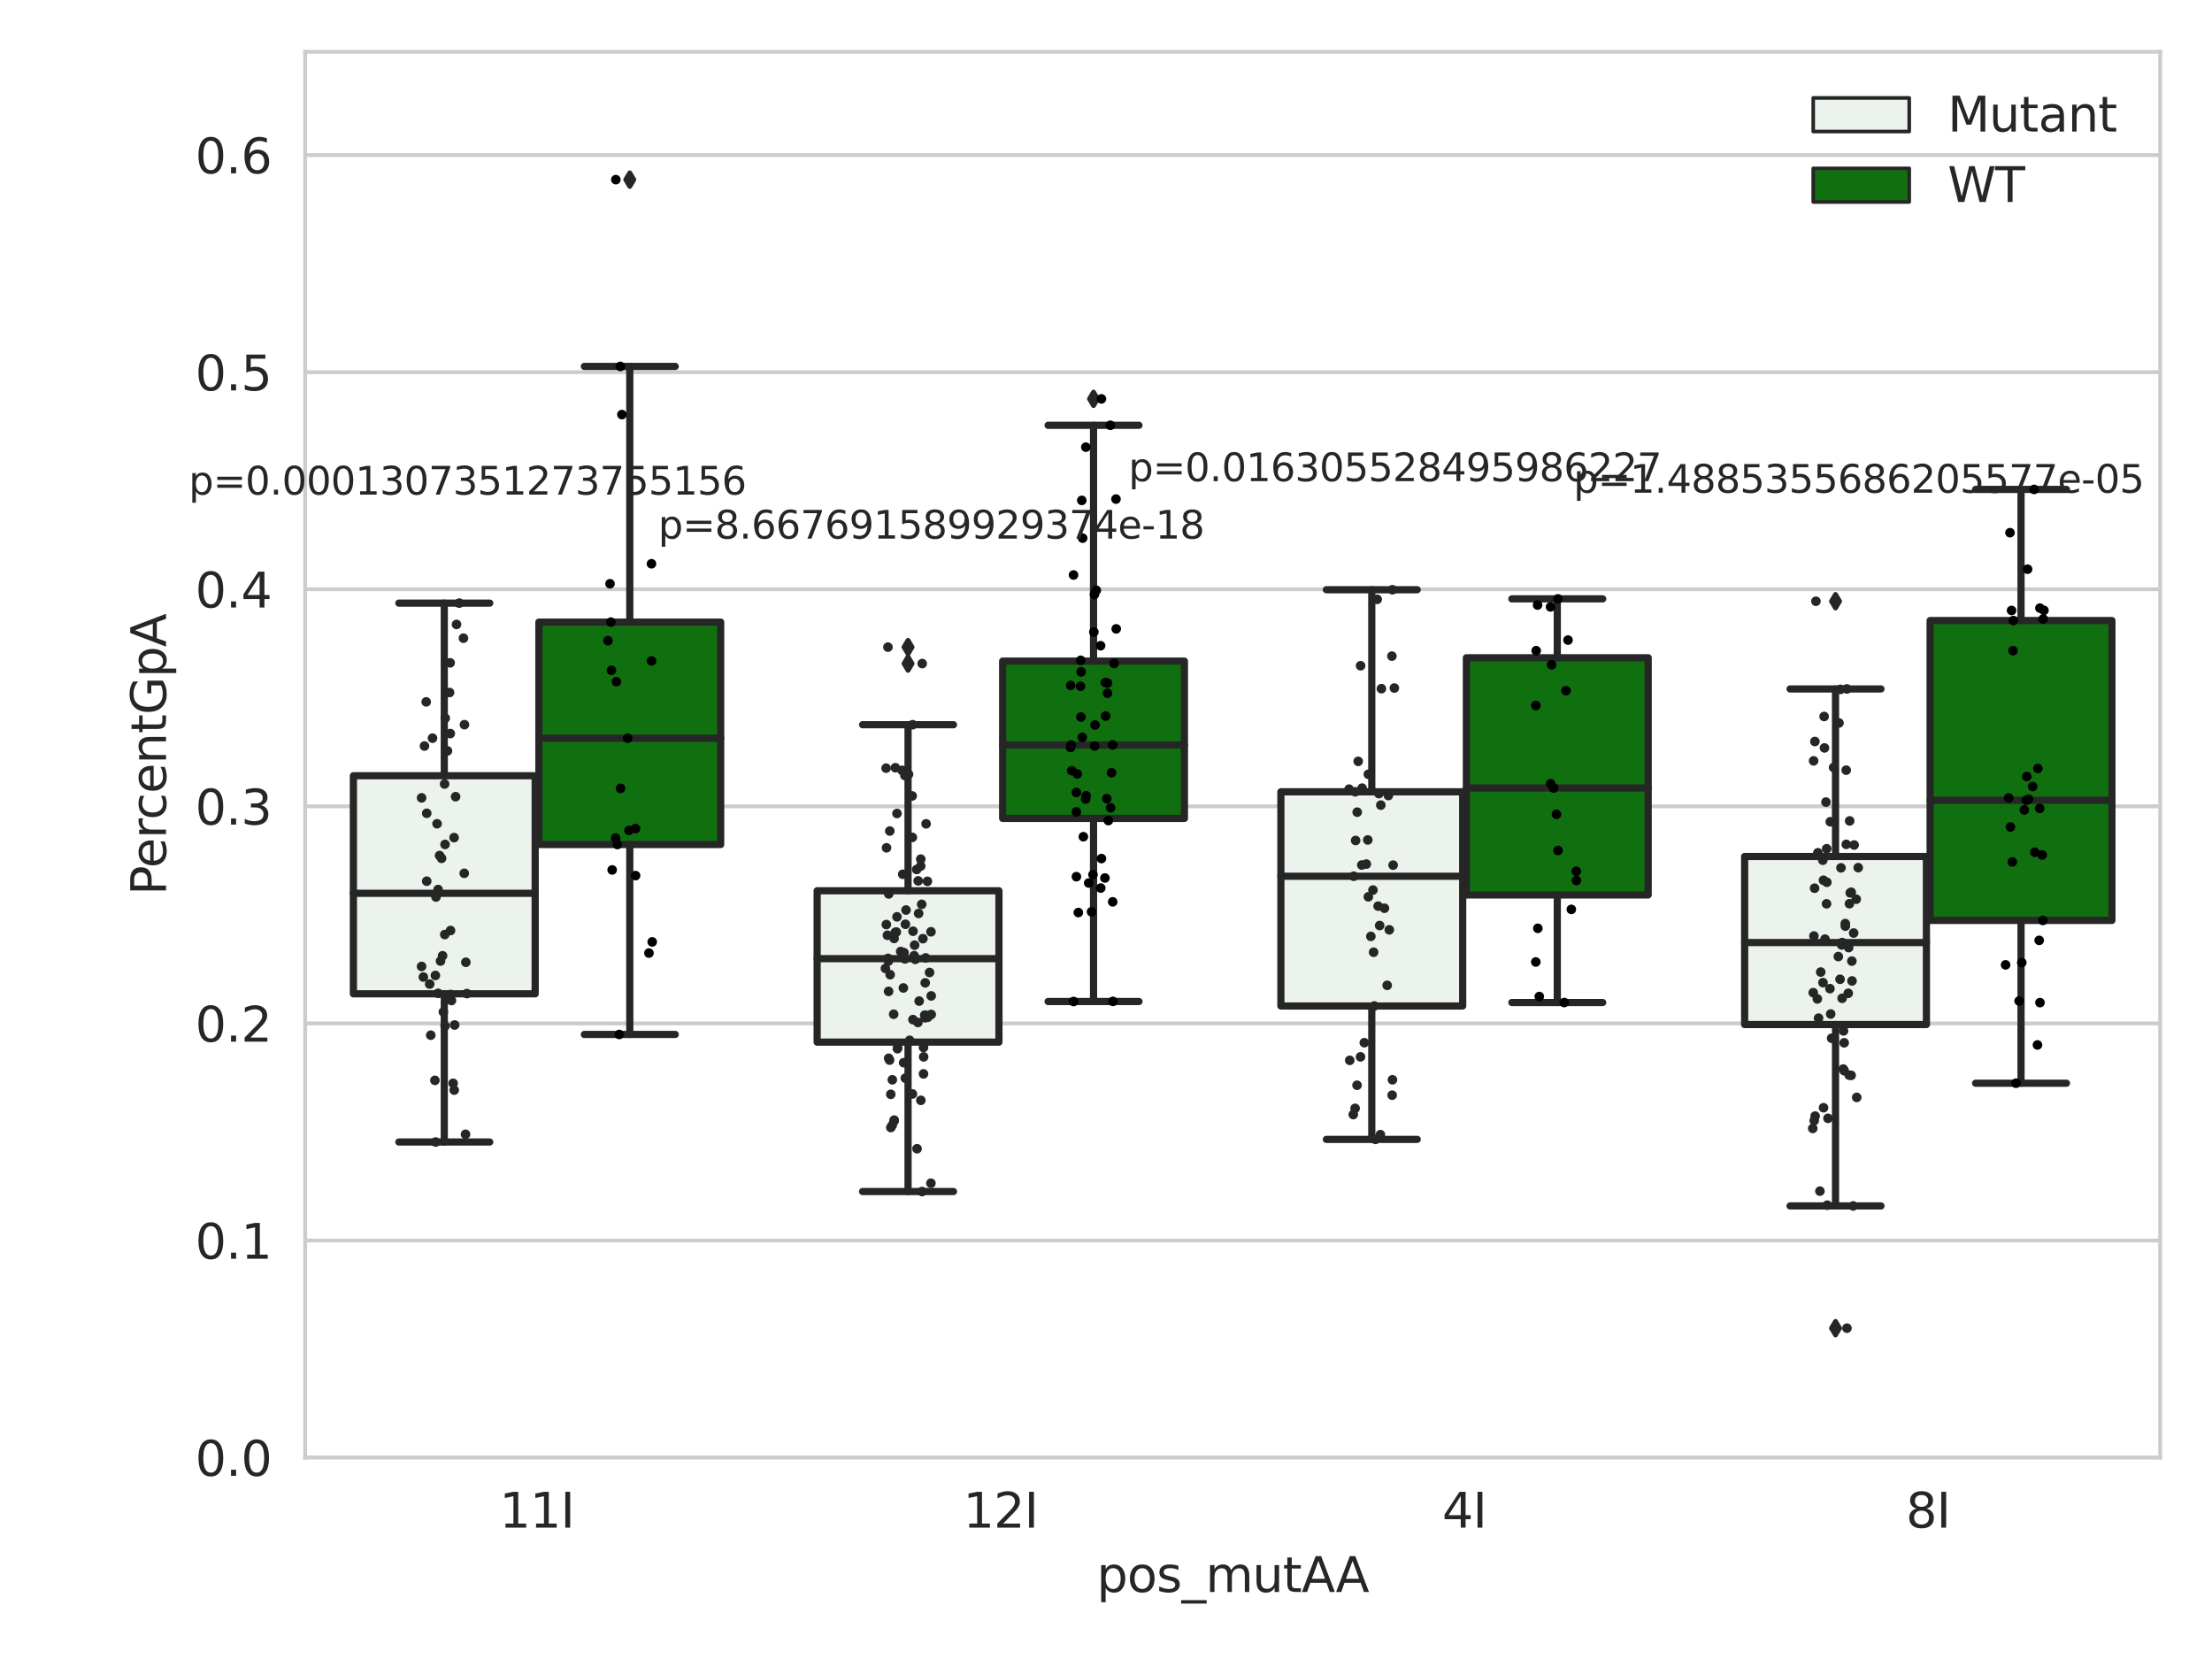 <?xml version="1.0" encoding="utf-8" standalone="no"?>
<!DOCTYPE svg PUBLIC "-//W3C//DTD SVG 1.1//EN"
  "http://www.w3.org/Graphics/SVG/1.1/DTD/svg11.dtd">
<svg xmlns:xlink="http://www.w3.org/1999/xlink" width="460.8pt" height="345.6pt" viewBox="0 0 460.8 345.6" xmlns="http://www.w3.org/2000/svg" version="1.1">
 <defs>
  <style type="text/css">*{stroke-linejoin: round; stroke-linecap: butt}</style>
 </defs>
 <g id="figure_1">
  <g id="patch_1">
   <path d="M 0 345.6 
L 460.8 345.6 
L 460.8 0 
L 0 0 
z
" style="fill: #ffffff"/>
  </g>
  <g id="axes_1">
   <g id="patch_2">
    <path d="M 63.571 303.64 
L 450 303.64 
L 450 10.8 
L 63.571 10.8 
z
" style="fill: #ffffff"/>
   </g>
   <g id="matplotlib.axis_1">
    <g id="xtick_1">
     <g id="text_1">
      <!-- 11I -->
      <g style="fill: #262626" transform="translate(104.037 318.238)scale(0.1 -0.1)">
       <defs>
        <path id="DejaVuSans-31" d="M 794 531 
L 1825 531 
L 1825 4091 
L 703 3866 
L 703 4441 
L 1819 4666 
L 2450 4666 
L 2450 531 
L 3481 531 
L 3481 0 
L 794 0 
L 794 531 
z
" transform="scale(0.016)"/>
        <path id="DejaVuSans-49" d="M 628 4666 
L 1259 4666 
L 1259 0 
L 628 0 
L 628 4666 
z
" transform="scale(0.016)"/>
       </defs>
       <use xlink:href="#DejaVuSans-31"/>
       <use xlink:href="#DejaVuSans-31" x="63.623"/>
       <use xlink:href="#DejaVuSans-49" x="127.246"/>
      </g>
     </g>
    </g>
    <g id="xtick_2">
     <g id="text_2">
      <!-- 12I -->
      <g style="fill: #262626" transform="translate(200.645 318.238)scale(0.1 -0.1)">
       <defs>
        <path id="DejaVuSans-32" d="M 1228 531 
L 3431 531 
L 3431 0 
L 469 0 
L 469 531 
Q 828 903 1448 1529 
Q 2069 2156 2228 2338 
Q 2531 2678 2651 2914 
Q 2772 3150 2772 3378 
Q 2772 3750 2511 3984 
Q 2250 4219 1831 4219 
Q 1534 4219 1204 4116 
Q 875 4013 500 3803 
L 500 4441 
Q 881 4594 1212 4672 
Q 1544 4750 1819 4750 
Q 2544 4750 2975 4387 
Q 3406 4025 3406 3419 
Q 3406 3131 3298 2873 
Q 3191 2616 2906 2266 
Q 2828 2175 2409 1742 
Q 1991 1309 1228 531 
z
" transform="scale(0.016)"/>
       </defs>
       <use xlink:href="#DejaVuSans-31"/>
       <use xlink:href="#DejaVuSans-32" x="63.623"/>
       <use xlink:href="#DejaVuSans-49" x="127.246"/>
      </g>
     </g>
    </g>
    <g id="xtick_3">
     <g id="text_3">
      <!-- 4I -->
      <g style="fill: #262626" transform="translate(300.433 318.238)scale(0.1 -0.1)">
       <defs>
        <path id="DejaVuSans-34" d="M 2419 4116 
L 825 1625 
L 2419 1625 
L 2419 4116 
z
M 2253 4666 
L 3047 4666 
L 3047 1625 
L 3713 1625 
L 3713 1100 
L 3047 1100 
L 3047 0 
L 2419 0 
L 2419 1100 
L 313 1100 
L 313 1709 
L 2253 4666 
z
" transform="scale(0.016)"/>
       </defs>
       <use xlink:href="#DejaVuSans-34"/>
       <use xlink:href="#DejaVuSans-49" x="63.623"/>
      </g>
     </g>
    </g>
    <g id="xtick_4">
     <g id="text_4">
      <!-- 8I -->
      <g style="fill: #262626" transform="translate(397.04 318.238)scale(0.1 -0.1)">
       <defs>
        <path id="DejaVuSans-38" d="M 2034 2216 
Q 1584 2216 1326 1975 
Q 1069 1734 1069 1313 
Q 1069 891 1326 650 
Q 1584 409 2034 409 
Q 2484 409 2743 651 
Q 3003 894 3003 1313 
Q 3003 1734 2745 1975 
Q 2488 2216 2034 2216 
z
M 1403 2484 
Q 997 2584 770 2862 
Q 544 3141 544 3541 
Q 544 4100 942 4425 
Q 1341 4750 2034 4750 
Q 2731 4750 3128 4425 
Q 3525 4100 3525 3541 
Q 3525 3141 3298 2862 
Q 3072 2584 2669 2484 
Q 3125 2378 3379 2068 
Q 3634 1759 3634 1313 
Q 3634 634 3220 271 
Q 2806 -91 2034 -91 
Q 1263 -91 848 271 
Q 434 634 434 1313 
Q 434 1759 690 2068 
Q 947 2378 1403 2484 
z
M 1172 3481 
Q 1172 3119 1398 2916 
Q 1625 2713 2034 2713 
Q 2441 2713 2670 2916 
Q 2900 3119 2900 3481 
Q 2900 3844 2670 4047 
Q 2441 4250 2034 4250 
Q 1625 4250 1398 4047 
Q 1172 3844 1172 3481 
z
" transform="scale(0.016)"/>
       </defs>
       <use xlink:href="#DejaVuSans-38"/>
       <use xlink:href="#DejaVuSans-49" x="63.623"/>
      </g>
     </g>
    </g>
    <g id="text_5">
     <!-- pos_mutAA -->
     <g style="fill: #262626" transform="translate(228.47 331.638)scale(0.1 -0.1)">
      <defs>
       <path id="DejaVuSans-70" d="M 1159 525 
L 1159 -1331 
L 581 -1331 
L 581 3500 
L 1159 3500 
L 1159 2969 
Q 1341 3281 1617 3432 
Q 1894 3584 2278 3584 
Q 2916 3584 3314 3078 
Q 3713 2572 3713 1747 
Q 3713 922 3314 415 
Q 2916 -91 2278 -91 
Q 1894 -91 1617 61 
Q 1341 213 1159 525 
z
M 3116 1747 
Q 3116 2381 2855 2742 
Q 2594 3103 2138 3103 
Q 1681 3103 1420 2742 
Q 1159 2381 1159 1747 
Q 1159 1113 1420 752 
Q 1681 391 2138 391 
Q 2594 391 2855 752 
Q 3116 1113 3116 1747 
z
" transform="scale(0.016)"/>
       <path id="DejaVuSans-6f" d="M 1959 3097 
Q 1497 3097 1228 2736 
Q 959 2375 959 1747 
Q 959 1119 1226 758 
Q 1494 397 1959 397 
Q 2419 397 2687 759 
Q 2956 1122 2956 1747 
Q 2956 2369 2687 2733 
Q 2419 3097 1959 3097 
z
M 1959 3584 
Q 2709 3584 3137 3096 
Q 3566 2609 3566 1747 
Q 3566 888 3137 398 
Q 2709 -91 1959 -91 
Q 1206 -91 779 398 
Q 353 888 353 1747 
Q 353 2609 779 3096 
Q 1206 3584 1959 3584 
z
" transform="scale(0.016)"/>
       <path id="DejaVuSans-73" d="M 2834 3397 
L 2834 2853 
Q 2591 2978 2328 3040 
Q 2066 3103 1784 3103 
Q 1356 3103 1142 2972 
Q 928 2841 928 2578 
Q 928 2378 1081 2264 
Q 1234 2150 1697 2047 
L 1894 2003 
Q 2506 1872 2764 1633 
Q 3022 1394 3022 966 
Q 3022 478 2636 193 
Q 2250 -91 1575 -91 
Q 1294 -91 989 -36 
Q 684 19 347 128 
L 347 722 
Q 666 556 975 473 
Q 1284 391 1588 391 
Q 1994 391 2212 530 
Q 2431 669 2431 922 
Q 2431 1156 2273 1281 
Q 2116 1406 1581 1522 
L 1381 1569 
Q 847 1681 609 1914 
Q 372 2147 372 2553 
Q 372 3047 722 3315 
Q 1072 3584 1716 3584 
Q 2034 3584 2315 3537 
Q 2597 3491 2834 3397 
z
" transform="scale(0.016)"/>
       <path id="DejaVuSans-5f" d="M 3263 -1063 
L 3263 -1509 
L -63 -1509 
L -63 -1063 
L 3263 -1063 
z
" transform="scale(0.016)"/>
       <path id="DejaVuSans-6d" d="M 3328 2828 
Q 3544 3216 3844 3400 
Q 4144 3584 4550 3584 
Q 5097 3584 5394 3201 
Q 5691 2819 5691 2113 
L 5691 0 
L 5113 0 
L 5113 2094 
Q 5113 2597 4934 2840 
Q 4756 3084 4391 3084 
Q 3944 3084 3684 2787 
Q 3425 2491 3425 1978 
L 3425 0 
L 2847 0 
L 2847 2094 
Q 2847 2600 2669 2842 
Q 2491 3084 2119 3084 
Q 1678 3084 1418 2786 
Q 1159 2488 1159 1978 
L 1159 0 
L 581 0 
L 581 3500 
L 1159 3500 
L 1159 2956 
Q 1356 3278 1631 3431 
Q 1906 3584 2284 3584 
Q 2666 3584 2933 3390 
Q 3200 3197 3328 2828 
z
" transform="scale(0.016)"/>
       <path id="DejaVuSans-75" d="M 544 1381 
L 544 3500 
L 1119 3500 
L 1119 1403 
Q 1119 906 1312 657 
Q 1506 409 1894 409 
Q 2359 409 2629 706 
Q 2900 1003 2900 1516 
L 2900 3500 
L 3475 3500 
L 3475 0 
L 2900 0 
L 2900 538 
Q 2691 219 2414 64 
Q 2138 -91 1772 -91 
Q 1169 -91 856 284 
Q 544 659 544 1381 
z
M 1991 3584 
L 1991 3584 
z
" transform="scale(0.016)"/>
       <path id="DejaVuSans-74" d="M 1172 4494 
L 1172 3500 
L 2356 3500 
L 2356 3053 
L 1172 3053 
L 1172 1153 
Q 1172 725 1289 603 
Q 1406 481 1766 481 
L 2356 481 
L 2356 0 
L 1766 0 
Q 1100 0 847 248 
Q 594 497 594 1153 
L 594 3053 
L 172 3053 
L 172 3500 
L 594 3500 
L 594 4494 
L 1172 4494 
z
" transform="scale(0.016)"/>
       <path id="DejaVuSans-41" d="M 2188 4044 
L 1331 1722 
L 3047 1722 
L 2188 4044 
z
M 1831 4666 
L 2547 4666 
L 4325 0 
L 3669 0 
L 3244 1197 
L 1141 1197 
L 716 0 
L 50 0 
L 1831 4666 
z
" transform="scale(0.016)"/>
      </defs>
      <use xlink:href="#DejaVuSans-70"/>
      <use xlink:href="#DejaVuSans-6f" x="63.477"/>
      <use xlink:href="#DejaVuSans-73" x="124.658"/>
      <use xlink:href="#DejaVuSans-5f" x="176.758"/>
      <use xlink:href="#DejaVuSans-6d" x="226.758"/>
      <use xlink:href="#DejaVuSans-75" x="324.17"/>
      <use xlink:href="#DejaVuSans-74" x="387.549"/>
      <use xlink:href="#DejaVuSans-41" x="426.758"/>
      <use xlink:href="#DejaVuSans-41" x="497.916"/>
     </g>
    </g>
   </g>
   <g id="matplotlib.axis_2">
    <g id="ytick_1">
     <g id="line2d_1">
      <path d="M 63.571 303.64 
L 450 303.64 
" clip-path="url(#pd55a0855e1)" style="fill: none; stroke: #cccccc; stroke-width: 0.8; stroke-linecap: round"/>
     </g>
     <g id="text_6">
      <!-- 0.0 -->
      <g style="fill: #262626" transform="translate(40.668 307.439)scale(0.1 -0.1)">
       <defs>
        <path id="DejaVuSans-30" d="M 2034 4250 
Q 1547 4250 1301 3770 
Q 1056 3291 1056 2328 
Q 1056 1369 1301 889 
Q 1547 409 2034 409 
Q 2525 409 2770 889 
Q 3016 1369 3016 2328 
Q 3016 3291 2770 3770 
Q 2525 4250 2034 4250 
z
M 2034 4750 
Q 2819 4750 3233 4129 
Q 3647 3509 3647 2328 
Q 3647 1150 3233 529 
Q 2819 -91 2034 -91 
Q 1250 -91 836 529 
Q 422 1150 422 2328 
Q 422 3509 836 4129 
Q 1250 4750 2034 4750 
z
" transform="scale(0.016)"/>
        <path id="DejaVuSans-2e" d="M 684 794 
L 1344 794 
L 1344 0 
L 684 0 
L 684 794 
z
" transform="scale(0.016)"/>
       </defs>
       <use xlink:href="#DejaVuSans-30"/>
       <use xlink:href="#DejaVuSans-2e" x="63.623"/>
       <use xlink:href="#DejaVuSans-30" x="95.41"/>
      </g>
     </g>
    </g>
    <g id="ytick_2">
     <g id="line2d_2">
      <path d="M 63.571 258.418 
L 450 258.418 
" clip-path="url(#pd55a0855e1)" style="fill: none; stroke: #cccccc; stroke-width: 0.8; stroke-linecap: round"/>
     </g>
     <g id="text_7">
      <!-- 0.1 -->
      <g style="fill: #262626" transform="translate(40.668 262.218)scale(0.1 -0.1)">
       <use xlink:href="#DejaVuSans-30"/>
       <use xlink:href="#DejaVuSans-2e" x="63.623"/>
       <use xlink:href="#DejaVuSans-31" x="95.41"/>
      </g>
     </g>
    </g>
    <g id="ytick_3">
     <g id="line2d_3">
      <path d="M 63.571 213.197 
L 450 213.197 
" clip-path="url(#pd55a0855e1)" style="fill: none; stroke: #cccccc; stroke-width: 0.8; stroke-linecap: round"/>
     </g>
     <g id="text_8">
      <!-- 0.2 -->
      <g style="fill: #262626" transform="translate(40.668 216.996)scale(0.1 -0.1)">
       <use xlink:href="#DejaVuSans-30"/>
       <use xlink:href="#DejaVuSans-2e" x="63.623"/>
       <use xlink:href="#DejaVuSans-32" x="95.41"/>
      </g>
     </g>
    </g>
    <g id="ytick_4">
     <g id="line2d_4">
      <path d="M 63.571 167.975 
L 450 167.975 
" clip-path="url(#pd55a0855e1)" style="fill: none; stroke: #cccccc; stroke-width: 0.8; stroke-linecap: round"/>
     </g>
     <g id="text_9">
      <!-- 0.3 -->
      <g style="fill: #262626" transform="translate(40.668 171.775)scale(0.1 -0.1)">
       <defs>
        <path id="DejaVuSans-33" d="M 2597 2516 
Q 3050 2419 3304 2112 
Q 3559 1806 3559 1356 
Q 3559 666 3084 287 
Q 2609 -91 1734 -91 
Q 1441 -91 1130 -33 
Q 819 25 488 141 
L 488 750 
Q 750 597 1062 519 
Q 1375 441 1716 441 
Q 2309 441 2620 675 
Q 2931 909 2931 1356 
Q 2931 1769 2642 2001 
Q 2353 2234 1838 2234 
L 1294 2234 
L 1294 2753 
L 1863 2753 
Q 2328 2753 2575 2939 
Q 2822 3125 2822 3475 
Q 2822 3834 2567 4026 
Q 2313 4219 1838 4219 
Q 1578 4219 1281 4162 
Q 984 4106 628 3988 
L 628 4550 
Q 988 4650 1302 4700 
Q 1616 4750 1894 4750 
Q 2613 4750 3031 4423 
Q 3450 4097 3450 3541 
Q 3450 3153 3228 2886 
Q 3006 2619 2597 2516 
z
" transform="scale(0.016)"/>
       </defs>
       <use xlink:href="#DejaVuSans-30"/>
       <use xlink:href="#DejaVuSans-2e" x="63.623"/>
       <use xlink:href="#DejaVuSans-33" x="95.41"/>
      </g>
     </g>
    </g>
    <g id="ytick_5">
     <g id="line2d_5">
      <path d="M 63.571 122.754 
L 450 122.754 
" clip-path="url(#pd55a0855e1)" style="fill: none; stroke: #cccccc; stroke-width: 0.8; stroke-linecap: round"/>
     </g>
     <g id="text_10">
      <!-- 0.4 -->
      <g style="fill: #262626" transform="translate(40.668 126.553)scale(0.1 -0.1)">
       <use xlink:href="#DejaVuSans-30"/>
       <use xlink:href="#DejaVuSans-2e" x="63.623"/>
       <use xlink:href="#DejaVuSans-34" x="95.41"/>
      </g>
     </g>
    </g>
    <g id="ytick_6">
     <g id="line2d_6">
      <path d="M 63.571 77.532 
L 450 77.532 
" clip-path="url(#pd55a0855e1)" style="fill: none; stroke: #cccccc; stroke-width: 0.8; stroke-linecap: round"/>
     </g>
     <g id="text_11">
      <!-- 0.5 -->
      <g style="fill: #262626" transform="translate(40.668 81.332)scale(0.1 -0.1)">
       <defs>
        <path id="DejaVuSans-35" d="M 691 4666 
L 3169 4666 
L 3169 4134 
L 1269 4134 
L 1269 2991 
Q 1406 3038 1543 3061 
Q 1681 3084 1819 3084 
Q 2600 3084 3056 2656 
Q 3513 2228 3513 1497 
Q 3513 744 3044 326 
Q 2575 -91 1722 -91 
Q 1428 -91 1123 -41 
Q 819 9 494 109 
L 494 744 
Q 775 591 1075 516 
Q 1375 441 1709 441 
Q 2250 441 2565 725 
Q 2881 1009 2881 1497 
Q 2881 1984 2565 2268 
Q 2250 2553 1709 2553 
Q 1456 2553 1204 2497 
Q 953 2441 691 2322 
L 691 4666 
z
" transform="scale(0.016)"/>
       </defs>
       <use xlink:href="#DejaVuSans-30"/>
       <use xlink:href="#DejaVuSans-2e" x="63.623"/>
       <use xlink:href="#DejaVuSans-35" x="95.41"/>
      </g>
     </g>
    </g>
    <g id="ytick_7">
     <g id="line2d_7">
      <path d="M 63.571 32.311 
L 450 32.311 
" clip-path="url(#pd55a0855e1)" style="fill: none; stroke: #cccccc; stroke-width: 0.8; stroke-linecap: round"/>
     </g>
     <g id="text_12">
      <!-- 0.6 -->
      <g style="fill: #262626" transform="translate(40.668 36.11)scale(0.1 -0.1)">
       <defs>
        <path id="DejaVuSans-36" d="M 2113 2584 
Q 1688 2584 1439 2293 
Q 1191 2003 1191 1497 
Q 1191 994 1439 701 
Q 1688 409 2113 409 
Q 2538 409 2786 701 
Q 3034 994 3034 1497 
Q 3034 2003 2786 2293 
Q 2538 2584 2113 2584 
z
M 3366 4563 
L 3366 3988 
Q 3128 4100 2886 4159 
Q 2644 4219 2406 4219 
Q 1781 4219 1451 3797 
Q 1122 3375 1075 2522 
Q 1259 2794 1537 2939 
Q 1816 3084 2150 3084 
Q 2853 3084 3261 2657 
Q 3669 2231 3669 1497 
Q 3669 778 3244 343 
Q 2819 -91 2113 -91 
Q 1303 -91 875 529 
Q 447 1150 447 2328 
Q 447 3434 972 4092 
Q 1497 4750 2381 4750 
Q 2619 4750 2861 4703 
Q 3103 4656 3366 4563 
z
" transform="scale(0.016)"/>
       </defs>
       <use xlink:href="#DejaVuSans-30"/>
       <use xlink:href="#DejaVuSans-2e" x="63.623"/>
       <use xlink:href="#DejaVuSans-36" x="95.41"/>
      </g>
     </g>
    </g>
    <g id="text_13">
     <!-- PercentGpA -->
     <g style="fill: #262626" transform="translate(34.588 186.497)rotate(-90)scale(0.1 -0.1)">
      <defs>
       <path id="DejaVuSans-50" d="M 1259 4147 
L 1259 2394 
L 2053 2394 
Q 2494 2394 2734 2622 
Q 2975 2850 2975 3272 
Q 2975 3691 2734 3919 
Q 2494 4147 2053 4147 
L 1259 4147 
z
M 628 4666 
L 2053 4666 
Q 2838 4666 3239 4311 
Q 3641 3956 3641 3272 
Q 3641 2581 3239 2228 
Q 2838 1875 2053 1875 
L 1259 1875 
L 1259 0 
L 628 0 
L 628 4666 
z
" transform="scale(0.016)"/>
       <path id="DejaVuSans-65" d="M 3597 1894 
L 3597 1613 
L 953 1613 
Q 991 1019 1311 708 
Q 1631 397 2203 397 
Q 2534 397 2845 478 
Q 3156 559 3463 722 
L 3463 178 
Q 3153 47 2828 -22 
Q 2503 -91 2169 -91 
Q 1331 -91 842 396 
Q 353 884 353 1716 
Q 353 2575 817 3079 
Q 1281 3584 2069 3584 
Q 2775 3584 3186 3129 
Q 3597 2675 3597 1894 
z
M 3022 2063 
Q 3016 2534 2758 2815 
Q 2500 3097 2075 3097 
Q 1594 3097 1305 2825 
Q 1016 2553 972 2059 
L 3022 2063 
z
" transform="scale(0.016)"/>
       <path id="DejaVuSans-72" d="M 2631 2963 
Q 2534 3019 2420 3045 
Q 2306 3072 2169 3072 
Q 1681 3072 1420 2755 
Q 1159 2438 1159 1844 
L 1159 0 
L 581 0 
L 581 3500 
L 1159 3500 
L 1159 2956 
Q 1341 3275 1631 3429 
Q 1922 3584 2338 3584 
Q 2397 3584 2469 3576 
Q 2541 3569 2628 3553 
L 2631 2963 
z
" transform="scale(0.016)"/>
       <path id="DejaVuSans-63" d="M 3122 3366 
L 3122 2828 
Q 2878 2963 2633 3030 
Q 2388 3097 2138 3097 
Q 1578 3097 1268 2742 
Q 959 2388 959 1747 
Q 959 1106 1268 751 
Q 1578 397 2138 397 
Q 2388 397 2633 464 
Q 2878 531 3122 666 
L 3122 134 
Q 2881 22 2623 -34 
Q 2366 -91 2075 -91 
Q 1284 -91 818 406 
Q 353 903 353 1747 
Q 353 2603 823 3093 
Q 1294 3584 2113 3584 
Q 2378 3584 2631 3529 
Q 2884 3475 3122 3366 
z
" transform="scale(0.016)"/>
       <path id="DejaVuSans-6e" d="M 3513 2113 
L 3513 0 
L 2938 0 
L 2938 2094 
Q 2938 2591 2744 2837 
Q 2550 3084 2163 3084 
Q 1697 3084 1428 2787 
Q 1159 2491 1159 1978 
L 1159 0 
L 581 0 
L 581 3500 
L 1159 3500 
L 1159 2956 
Q 1366 3272 1645 3428 
Q 1925 3584 2291 3584 
Q 2894 3584 3203 3211 
Q 3513 2838 3513 2113 
z
" transform="scale(0.016)"/>
       <path id="DejaVuSans-47" d="M 3809 666 
L 3809 1919 
L 2778 1919 
L 2778 2438 
L 4434 2438 
L 4434 434 
Q 4069 175 3628 42 
Q 3188 -91 2688 -91 
Q 1594 -91 976 548 
Q 359 1188 359 2328 
Q 359 3472 976 4111 
Q 1594 4750 2688 4750 
Q 3144 4750 3555 4637 
Q 3966 4525 4313 4306 
L 4313 3634 
Q 3963 3931 3569 4081 
Q 3175 4231 2741 4231 
Q 1884 4231 1454 3753 
Q 1025 3275 1025 2328 
Q 1025 1384 1454 906 
Q 1884 428 2741 428 
Q 3075 428 3337 486 
Q 3600 544 3809 666 
z
" transform="scale(0.016)"/>
      </defs>
      <use xlink:href="#DejaVuSans-50"/>
      <use xlink:href="#DejaVuSans-65" x="56.678"/>
      <use xlink:href="#DejaVuSans-72" x="118.201"/>
      <use xlink:href="#DejaVuSans-63" x="157.064"/>
      <use xlink:href="#DejaVuSans-65" x="212.045"/>
      <use xlink:href="#DejaVuSans-6e" x="273.568"/>
      <use xlink:href="#DejaVuSans-74" x="336.947"/>
      <use xlink:href="#DejaVuSans-47" x="376.156"/>
      <use xlink:href="#DejaVuSans-70" x="453.646"/>
      <use xlink:href="#DejaVuSans-41" x="517.123"/>
     </g>
    </g>
   </g>
   <g id="patch_3">
    <path d="M 73.618 207.03 
L 111.488 207.03 
L 111.488 161.6 
L 73.618 161.6 
L 73.618 207.03 
z
" clip-path="url(#pd55a0855e1)" style="fill: #ecf2ec; stroke: #262626; stroke-width: 1.5; stroke-linejoin: miter"/>
   </g>
   <g id="patch_4">
    <path d="M 112.261 175.928 
L 150.131 175.928 
L 150.131 129.599 
L 112.261 129.599 
L 112.261 175.928 
z
" clip-path="url(#pd55a0855e1)" style="fill: #107010; stroke: #262626; stroke-width: 1.5; stroke-linejoin: miter"/>
   </g>
   <g id="patch_5">
    <path d="M 170.226 217.094 
L 208.096 217.094 
L 208.096 185.563 
L 170.226 185.563 
L 170.226 217.094 
z
" clip-path="url(#pd55a0855e1)" style="fill: #ecf2ec; stroke: #262626; stroke-width: 1.5; stroke-linejoin: miter"/>
   </g>
   <g id="patch_6">
    <path d="M 208.868 170.49 
L 246.738 170.49 
L 246.738 137.723 
L 208.868 137.723 
L 208.868 170.49 
z
" clip-path="url(#pd55a0855e1)" style="fill: #107010; stroke: #262626; stroke-width: 1.5; stroke-linejoin: miter"/>
   </g>
   <g id="patch_7">
    <path d="M 266.833 209.568 
L 304.703 209.568 
L 304.703 164.948 
L 266.833 164.948 
L 266.833 209.568 
z
" clip-path="url(#pd55a0855e1)" style="fill: #ecf2ec; stroke: #262626; stroke-width: 1.5; stroke-linejoin: miter"/>
   </g>
   <g id="patch_8">
    <path d="M 305.476 186.433 
L 343.346 186.433 
L 343.346 137.019 
L 305.476 137.019 
L 305.476 186.433 
z
" clip-path="url(#pd55a0855e1)" style="fill: #107010; stroke: #262626; stroke-width: 1.5; stroke-linejoin: miter"/>
   </g>
   <g id="patch_9">
    <path d="M 363.44 213.429 
L 401.31 213.429 
L 401.31 178.423 
L 363.44 178.423 
L 363.44 213.429 
z
" clip-path="url(#pd55a0855e1)" style="fill: #ecf2ec; stroke: #262626; stroke-width: 1.5; stroke-linejoin: miter"/>
   </g>
   <g id="patch_10">
    <path d="M 402.083 191.739 
L 439.953 191.739 
L 439.953 129.274 
L 402.083 129.274 
L 402.083 191.739 
z
" clip-path="url(#pd55a0855e1)" style="fill: #107010; stroke: #262626; stroke-width: 1.5; stroke-linejoin: miter"/>
   </g>
   <g id="patch_11">
    <path d="M 111.875 303.64 
L 111.875 303.64 
L 111.875 303.64 
L 111.875 303.64 
z
" clip-path="url(#pd55a0855e1)" style="fill: #ecf2ec; stroke: #262626; stroke-width: 0.75; stroke-linejoin: miter"/>
   </g>
   <g id="patch_12">
    <path d="M 111.875 303.64 
L 111.875 303.64 
L 111.875 303.64 
L 111.875 303.64 
z
" clip-path="url(#pd55a0855e1)" style="fill: #107010; stroke: #262626; stroke-width: 0.75; stroke-linejoin: miter"/>
   </g>
   <g id="PathCollection_1"/>
   <g id="PathCollection_2"/>
   <g id="line2d_8">
    <path d="M 92.553 207.03 
L 92.553 237.901 
" clip-path="url(#pd55a0855e1)" style="fill: none; stroke: #262626; stroke-width: 1.5; stroke-linecap: round"/>
   </g>
   <g id="line2d_9">
    <path d="M 92.553 161.6 
L 92.553 125.64 
" clip-path="url(#pd55a0855e1)" style="fill: none; stroke: #262626; stroke-width: 1.5; stroke-linecap: round"/>
   </g>
   <g id="line2d_10">
    <path d="M 83.086 237.901 
L 102.021 237.901 
" clip-path="url(#pd55a0855e1)" style="fill: none; stroke: #262626; stroke-width: 1.5; stroke-linecap: round"/>
   </g>
   <g id="line2d_11">
    <path d="M 83.086 125.64 
L 102.021 125.64 
" clip-path="url(#pd55a0855e1)" style="fill: none; stroke: #262626; stroke-width: 1.5; stroke-linecap: round"/>
   </g>
   <g id="line2d_12"/>
   <g id="line2d_13">
    <path d="M 131.196 175.928 
L 131.196 215.497 
" clip-path="url(#pd55a0855e1)" style="fill: none; stroke: #262626; stroke-width: 1.5; stroke-linecap: round"/>
   </g>
   <g id="line2d_14">
    <path d="M 131.196 129.599 
L 131.196 76.331 
" clip-path="url(#pd55a0855e1)" style="fill: none; stroke: #262626; stroke-width: 1.5; stroke-linecap: round"/>
   </g>
   <g id="line2d_15">
    <path d="M 121.729 215.497 
L 140.664 215.497 
" clip-path="url(#pd55a0855e1)" style="fill: none; stroke: #262626; stroke-width: 1.5; stroke-linecap: round"/>
   </g>
   <g id="line2d_16">
    <path d="M 121.729 76.331 
L 140.664 76.331 
" clip-path="url(#pd55a0855e1)" style="fill: none; stroke: #262626; stroke-width: 1.5; stroke-linecap: round"/>
   </g>
   <g id="line2d_17">
    <defs>
     <path id="me39cc0f97d" d="M -0 1.414 
L 0.849 0 
L 0 -1.414 
L -0.849 -0 
z
" style="stroke: #262626; stroke-linejoin: miter"/>
    </defs>
    <g clip-path="url(#pd55a0855e1)">
     <use xlink:href="#me39cc0f97d" x="131.196" y="37.422" style="fill: #262626; stroke: #262626; stroke-linejoin: miter"/>
    </g>
   </g>
   <g id="line2d_18">
    <path d="M 189.161 217.094 
L 189.161 248.221 
" clip-path="url(#pd55a0855e1)" style="fill: none; stroke: #262626; stroke-width: 1.5; stroke-linecap: round"/>
   </g>
   <g id="line2d_19">
    <path d="M 189.161 185.563 
L 189.161 150.972 
" clip-path="url(#pd55a0855e1)" style="fill: none; stroke: #262626; stroke-width: 1.5; stroke-linecap: round"/>
   </g>
   <g id="line2d_20">
    <path d="M 179.693 248.221 
L 198.628 248.221 
" clip-path="url(#pd55a0855e1)" style="fill: none; stroke: #262626; stroke-width: 1.5; stroke-linecap: round"/>
   </g>
   <g id="line2d_21">
    <path d="M 179.693 150.972 
L 198.628 150.972 
" clip-path="url(#pd55a0855e1)" style="fill: none; stroke: #262626; stroke-width: 1.5; stroke-linecap: round"/>
   </g>
   <g id="line2d_22">
    <g clip-path="url(#pd55a0855e1)">
     <use xlink:href="#me39cc0f97d" x="189.161" y="138.234" style="fill: #262626; stroke: #262626; stroke-linejoin: miter"/>
     <use xlink:href="#me39cc0f97d" x="189.161" y="134.807" style="fill: #262626; stroke: #262626; stroke-linejoin: miter"/>
    </g>
   </g>
   <g id="line2d_23">
    <path d="M 227.803 170.49 
L 227.803 208.632 
" clip-path="url(#pd55a0855e1)" style="fill: none; stroke: #262626; stroke-width: 1.5; stroke-linecap: round"/>
   </g>
   <g id="line2d_24">
    <path d="M 227.803 137.723 
L 227.803 88.597 
" clip-path="url(#pd55a0855e1)" style="fill: none; stroke: #262626; stroke-width: 1.5; stroke-linecap: round"/>
   </g>
   <g id="line2d_25">
    <path d="M 218.336 208.632 
L 237.271 208.632 
" clip-path="url(#pd55a0855e1)" style="fill: none; stroke: #262626; stroke-width: 1.5; stroke-linecap: round"/>
   </g>
   <g id="line2d_26">
    <path d="M 218.336 88.597 
L 237.271 88.597 
" clip-path="url(#pd55a0855e1)" style="fill: none; stroke: #262626; stroke-width: 1.5; stroke-linecap: round"/>
   </g>
   <g id="line2d_27">
    <g clip-path="url(#pd55a0855e1)">
     <use xlink:href="#me39cc0f97d" x="227.803" y="83.091" style="fill: #262626; stroke: #262626; stroke-linejoin: miter"/>
    </g>
   </g>
   <g id="line2d_28">
    <path d="M 285.768 209.568 
L 285.768 237.352 
" clip-path="url(#pd55a0855e1)" style="fill: none; stroke: #262626; stroke-width: 1.5; stroke-linecap: round"/>
   </g>
   <g id="line2d_29">
    <path d="M 285.768 164.948 
L 285.768 122.85 
" clip-path="url(#pd55a0855e1)" style="fill: none; stroke: #262626; stroke-width: 1.5; stroke-linecap: round"/>
   </g>
   <g id="line2d_30">
    <path d="M 276.3 237.352 
L 295.235 237.352 
" clip-path="url(#pd55a0855e1)" style="fill: none; stroke: #262626; stroke-width: 1.5; stroke-linecap: round"/>
   </g>
   <g id="line2d_31">
    <path d="M 276.3 122.85 
L 295.235 122.85 
" clip-path="url(#pd55a0855e1)" style="fill: none; stroke: #262626; stroke-width: 1.5; stroke-linecap: round"/>
   </g>
   <g id="line2d_32"/>
   <g id="line2d_33">
    <path d="M 324.411 186.433 
L 324.411 208.843 
" clip-path="url(#pd55a0855e1)" style="fill: none; stroke: #262626; stroke-width: 1.5; stroke-linecap: round"/>
   </g>
   <g id="line2d_34">
    <path d="M 324.411 137.019 
L 324.411 124.753 
" clip-path="url(#pd55a0855e1)" style="fill: none; stroke: #262626; stroke-width: 1.5; stroke-linecap: round"/>
   </g>
   <g id="line2d_35">
    <path d="M 314.943 208.843 
L 333.878 208.843 
" clip-path="url(#pd55a0855e1)" style="fill: none; stroke: #262626; stroke-width: 1.5; stroke-linecap: round"/>
   </g>
   <g id="line2d_36">
    <path d="M 314.943 124.753 
L 333.878 124.753 
" clip-path="url(#pd55a0855e1)" style="fill: none; stroke: #262626; stroke-width: 1.5; stroke-linecap: round"/>
   </g>
   <g id="line2d_37"/>
   <g id="line2d_38">
    <path d="M 382.375 213.429 
L 382.375 251.221 
" clip-path="url(#pd55a0855e1)" style="fill: none; stroke: #262626; stroke-width: 1.5; stroke-linecap: round"/>
   </g>
   <g id="line2d_39">
    <path d="M 382.375 178.423 
L 382.375 143.52 
" clip-path="url(#pd55a0855e1)" style="fill: none; stroke: #262626; stroke-width: 1.5; stroke-linecap: round"/>
   </g>
   <g id="line2d_40">
    <path d="M 372.907 251.221 
L 391.842 251.221 
" clip-path="url(#pd55a0855e1)" style="fill: none; stroke: #262626; stroke-width: 1.5; stroke-linecap: round"/>
   </g>
   <g id="line2d_41">
    <path d="M 372.907 143.52 
L 391.842 143.52 
" clip-path="url(#pd55a0855e1)" style="fill: none; stroke: #262626; stroke-width: 1.5; stroke-linecap: round"/>
   </g>
   <g id="line2d_42">
    <g clip-path="url(#pd55a0855e1)">
     <use xlink:href="#me39cc0f97d" x="382.375" y="276.684" style="fill: #262626; stroke: #262626; stroke-linejoin: miter"/>
     <use xlink:href="#me39cc0f97d" x="382.375" y="125.249" style="fill: #262626; stroke: #262626; stroke-linejoin: miter"/>
    </g>
   </g>
   <g id="line2d_43">
    <path d="M 421.018 191.739 
L 421.018 225.652 
" clip-path="url(#pd55a0855e1)" style="fill: none; stroke: #262626; stroke-width: 1.5; stroke-linecap: round"/>
   </g>
   <g id="line2d_44">
    <path d="M 421.018 129.274 
L 421.018 101.953 
" clip-path="url(#pd55a0855e1)" style="fill: none; stroke: #262626; stroke-width: 1.5; stroke-linecap: round"/>
   </g>
   <g id="line2d_45">
    <path d="M 411.55 225.652 
L 430.485 225.652 
" clip-path="url(#pd55a0855e1)" style="fill: none; stroke: #262626; stroke-width: 1.5; stroke-linecap: round"/>
   </g>
   <g id="line2d_46">
    <path d="M 411.55 101.953 
L 430.485 101.953 
" clip-path="url(#pd55a0855e1)" style="fill: none; stroke: #262626; stroke-width: 1.5; stroke-linecap: round"/>
   </g>
   <g id="line2d_47"/>
   <g id="line2d_48">
    <path d="M 73.618 186.085 
L 111.488 186.085 
" clip-path="url(#pd55a0855e1)" style="fill: none; stroke: #262626; stroke-width: 1.5; stroke-linecap: round"/>
   </g>
   <g id="line2d_49">
    <path d="M 112.261 153.786 
L 150.131 153.786 
" clip-path="url(#pd55a0855e1)" style="fill: none; stroke: #262626; stroke-width: 1.5; stroke-linecap: round"/>
   </g>
   <g id="line2d_50">
    <path d="M 170.226 199.699 
L 208.096 199.699 
" clip-path="url(#pd55a0855e1)" style="fill: none; stroke: #262626; stroke-width: 1.5; stroke-linecap: round"/>
   </g>
   <g id="line2d_51">
    <path d="M 208.868 155.193 
L 246.738 155.193 
" clip-path="url(#pd55a0855e1)" style="fill: none; stroke: #262626; stroke-width: 1.5; stroke-linecap: round"/>
   </g>
   <g id="line2d_52">
    <path d="M 266.833 182.536 
L 304.703 182.536 
" clip-path="url(#pd55a0855e1)" style="fill: none; stroke: #262626; stroke-width: 1.5; stroke-linecap: round"/>
   </g>
   <g id="line2d_53">
    <path d="M 305.476 164.158 
L 343.346 164.158 
" clip-path="url(#pd55a0855e1)" style="fill: none; stroke: #262626; stroke-width: 1.5; stroke-linecap: round"/>
   </g>
   <g id="line2d_54">
    <path d="M 363.44 196.353 
L 401.31 196.353 
" clip-path="url(#pd55a0855e1)" style="fill: none; stroke: #262626; stroke-width: 1.5; stroke-linecap: round"/>
   </g>
   <g id="line2d_55">
    <path d="M 402.083 166.713 
L 439.953 166.713 
" clip-path="url(#pd55a0855e1)" style="fill: none; stroke: #262626; stroke-width: 1.5; stroke-linecap: round"/>
   </g>
   <g id="patch_13">
    <path d="M 63.571 303.64 
L 63.571 10.8 
" style="fill: none; stroke: #cccccc; stroke-width: 0.8; stroke-linejoin: miter; stroke-linecap: square"/>
   </g>
   <g id="patch_14">
    <path d="M 450 303.64 
L 450 10.8 
" style="fill: none; stroke: #cccccc; stroke-width: 0.8; stroke-linejoin: miter; stroke-linecap: square"/>
   </g>
   <g id="patch_15">
    <path d="M 63.571 303.64 
L 450 303.64 
" style="fill: none; stroke: #cccccc; stroke-width: 0.8; stroke-linejoin: miter; stroke-linecap: square"/>
   </g>
   <g id="patch_16">
    <path d="M 63.571 10.8 
L 450 10.8 
" style="fill: none; stroke: #cccccc; stroke-width: 0.8; stroke-linejoin: miter; stroke-linecap: square"/>
   </g>
   <g id="PathCollection_3">
    <defs>
     <path id="C0_0_82ce697f19" d="M 0 1 
C 0.265 1 0.52 0.895 0.707 0.707 
C 0.895 0.52 1 0.265 1 -0 
C 1 -0.265 0.895 -0.52 0.707 -0.707 
C 0.52 -0.895 0.265 -1 0 -1 
C -0.265 -1 -0.52 -0.895 -0.707 -0.707 
C -0.895 -0.52 -1 -0.265 -1 0 
C -1 0.265 -0.895 0.52 -0.707 0.707 
C -0.52 0.895 -0.265 1 0 1 
z
"/>
    </defs>
    <g clip-path="url(#pd55a0855e1)">
     <use xlink:href="#C0_0_82ce697f19" x="94.044" y="208.431" style="fill: #262626"/>
    </g>
    <g clip-path="url(#pd55a0855e1)">
     <use xlink:href="#C0_0_82ce697f19" x="93.806" y="152.821" style="fill: #262626"/>
    </g>
    <g clip-path="url(#pd55a0855e1)">
     <use xlink:href="#C0_0_82ce697f19" x="88.196" y="203.539" style="fill: #262626"/>
    </g>
    <g clip-path="url(#pd55a0855e1)">
     <use xlink:href="#C0_0_82ce697f19" x="96.755" y="150.967" style="fill: #262626"/>
    </g>
    <g clip-path="url(#pd55a0855e1)">
     <use xlink:href="#C0_0_82ce697f19" x="97.259" y="206.984" style="fill: #262626"/>
    </g>
    <g clip-path="url(#pd55a0855e1)">
     <use xlink:href="#C0_0_82ce697f19" x="91.267" y="185.307" style="fill: #262626"/>
    </g>
    <g clip-path="url(#pd55a0855e1)">
     <use xlink:href="#C0_0_82ce697f19" x="93.218" y="156.429" style="fill: #262626"/>
    </g>
    <g clip-path="url(#pd55a0855e1)">
     <use xlink:href="#C0_0_82ce697f19" x="91.049" y="171.605" style="fill: #262626"/>
    </g>
    <g clip-path="url(#pd55a0855e1)">
     <use xlink:href="#C0_0_82ce697f19" x="90.753" y="237.901" style="fill: #262626"/>
    </g>
    <g clip-path="url(#pd55a0855e1)">
     <use xlink:href="#C0_0_82ce697f19" x="87.822" y="201.329" style="fill: #262626"/>
    </g>
    <g clip-path="url(#pd55a0855e1)">
     <use xlink:href="#C0_0_82ce697f19" x="87.822" y="166.206" style="fill: #262626"/>
    </g>
    <g clip-path="url(#pd55a0855e1)">
     <use xlink:href="#C0_0_82ce697f19" x="97.047" y="200.46" style="fill: #262626"/>
    </g>
    <g clip-path="url(#pd55a0855e1)">
     <use xlink:href="#C0_0_82ce697f19" x="96.546" y="132.944" style="fill: #262626"/>
    </g>
    <g clip-path="url(#pd55a0855e1)">
     <use xlink:href="#C0_0_82ce697f19" x="92.367" y="210.797" style="fill: #262626"/>
    </g>
    <g clip-path="url(#pd55a0855e1)">
     <use xlink:href="#C0_0_82ce697f19" x="93.48" y="207.489" style="fill: #262626"/>
    </g>
    <g clip-path="url(#pd55a0855e1)">
     <use xlink:href="#C0_0_82ce697f19" x="92.194" y="199.103" style="fill: #262626"/>
    </g>
    <g clip-path="url(#pd55a0855e1)">
     <use xlink:href="#C0_0_82ce697f19" x="94.716" y="213.528" style="fill: #262626"/>
    </g>
    <g clip-path="url(#pd55a0855e1)">
     <use xlink:href="#C0_0_82ce697f19" x="92.712" y="175.908" style="fill: #262626"/>
    </g>
    <g clip-path="url(#pd55a0855e1)">
     <use xlink:href="#C0_0_82ce697f19" x="94.396" y="225.677" style="fill: #262626"/>
    </g>
    <g clip-path="url(#pd55a0855e1)">
     <use xlink:href="#C0_0_82ce697f19" x="93.885" y="207.169" style="fill: #262626"/>
    </g>
    <g clip-path="url(#pd55a0855e1)">
     <use xlink:href="#C0_0_82ce697f19" x="88.894" y="183.569" style="fill: #262626"/>
    </g>
    <g clip-path="url(#pd55a0855e1)">
     <use xlink:href="#C0_0_82ce697f19" x="93.773" y="138.084" style="fill: #262626"/>
    </g>
    <g clip-path="url(#pd55a0855e1)">
     <use xlink:href="#C0_0_82ce697f19" x="90.101" y="153.773" style="fill: #262626"/>
    </g>
    <g clip-path="url(#pd55a0855e1)">
     <use xlink:href="#C0_0_82ce697f19" x="89.509" y="204.997" style="fill: #262626"/>
    </g>
    <g clip-path="url(#pd55a0855e1)">
     <use xlink:href="#C0_0_82ce697f19" x="96.977" y="236.294" style="fill: #262626"/>
    </g>
    <g clip-path="url(#pd55a0855e1)">
     <use xlink:href="#C0_0_82ce697f19" x="90.602" y="225.057" style="fill: #262626"/>
    </g>
    <g clip-path="url(#pd55a0855e1)">
     <use xlink:href="#C0_0_82ce697f19" x="94.911" y="165.964" style="fill: #262626"/>
    </g>
    <g clip-path="url(#pd55a0855e1)">
     <use xlink:href="#C0_0_82ce697f19" x="94.622" y="227.092" style="fill: #262626"/>
    </g>
    <g clip-path="url(#pd55a0855e1)">
     <use xlink:href="#C0_0_82ce697f19" x="88.785" y="146.214" style="fill: #262626"/>
    </g>
    <g clip-path="url(#pd55a0855e1)">
     <use xlink:href="#C0_0_82ce697f19" x="92.655" y="194.676" style="fill: #262626"/>
    </g>
    <g clip-path="url(#pd55a0855e1)">
     <use xlink:href="#C0_0_82ce697f19" x="93.651" y="144.266" style="fill: #262626"/>
    </g>
    <g clip-path="url(#pd55a0855e1)">
     <use xlink:href="#C0_0_82ce697f19" x="88.896" y="169.421" style="fill: #262626"/>
    </g>
    <g clip-path="url(#pd55a0855e1)">
     <use xlink:href="#C0_0_82ce697f19" x="89.738" y="215.648" style="fill: #262626"/>
    </g>
    <g clip-path="url(#pd55a0855e1)">
     <use xlink:href="#C0_0_82ce697f19" x="90.701" y="203.205" style="fill: #262626"/>
    </g>
    <g clip-path="url(#pd55a0855e1)">
     <use xlink:href="#C0_0_82ce697f19" x="88.426" y="155.409" style="fill: #262626"/>
    </g>
    <g clip-path="url(#pd55a0855e1)">
     <use xlink:href="#C0_0_82ce697f19" x="95.672" y="125.64" style="fill: #262626"/>
    </g>
    <g clip-path="url(#pd55a0855e1)">
     <use xlink:href="#C0_0_82ce697f19" x="91.571" y="178.224" style="fill: #262626"/>
    </g>
    <g clip-path="url(#pd55a0855e1)">
     <use xlink:href="#C0_0_82ce697f19" x="92.751" y="149.607" style="fill: #262626"/>
    </g>
    <g clip-path="url(#pd55a0855e1)">
     <use xlink:href="#C0_0_82ce697f19" x="96.712" y="181.929" style="fill: #262626"/>
    </g>
    <g clip-path="url(#pd55a0855e1)">
     <use xlink:href="#C0_0_82ce697f19" x="91.267" y="206.929" style="fill: #262626"/>
    </g>
    <g clip-path="url(#pd55a0855e1)">
     <use xlink:href="#C0_0_82ce697f19" x="92.716" y="213.732" style="fill: #262626"/>
    </g>
    <g clip-path="url(#pd55a0855e1)">
     <use xlink:href="#C0_0_82ce697f19" x="95.103" y="130.078" style="fill: #262626"/>
    </g>
    <g clip-path="url(#pd55a0855e1)">
     <use xlink:href="#C0_0_82ce697f19" x="94.592" y="174.489" style="fill: #262626"/>
    </g>
    <g clip-path="url(#pd55a0855e1)">
     <use xlink:href="#C0_0_82ce697f19" x="91.986" y="178.805" style="fill: #262626"/>
    </g>
    <g clip-path="url(#pd55a0855e1)">
     <use xlink:href="#C0_0_82ce697f19" x="93.851" y="193.845" style="fill: #262626"/>
    </g>
    <g clip-path="url(#pd55a0855e1)">
     <use xlink:href="#C0_0_82ce697f19" x="92.618" y="163.323" style="fill: #262626"/>
    </g>
    <g clip-path="url(#pd55a0855e1)">
     <use xlink:href="#C0_0_82ce697f19" x="91.766" y="200.203" style="fill: #262626"/>
    </g>
    <g clip-path="url(#pd55a0855e1)">
     <use xlink:href="#C0_0_82ce697f19" x="90.822" y="186.863" style="fill: #262626"/>
    </g>
   </g>
   <g id="PathCollection_4">
    <defs>
     <path id="C1_0_b8f20c7883" d="M 0 1 
C 0.265 1 0.52 0.895 0.707 0.707 
C 0.895 0.52 1 0.265 1 -0 
C 1 -0.265 0.895 -0.52 0.707 -0.707 
C 0.52 -0.895 0.265 -1 0 -1 
C -0.265 -1 -0.52 -0.895 -0.707 -0.707 
C -0.895 -0.52 -1 -0.265 -1 0 
C -1 0.265 -0.895 0.52 -0.707 0.707 
C -0.52 0.895 -0.265 1 0 1 
z
"/>
    </defs>
    <g clip-path="url(#pd55a0855e1)">
     <use xlink:href="#C1_0_b8f20c7883" x="129.236" y="76.331"/>
    </g>
    <g clip-path="url(#pd55a0855e1)">
     <use xlink:href="#C1_0_b8f20c7883" x="135.189" y="198.541"/>
    </g>
    <g clip-path="url(#pd55a0855e1)">
     <use xlink:href="#C1_0_b8f20c7883" x="127.077" y="121.608"/>
    </g>
    <g clip-path="url(#pd55a0855e1)">
     <use xlink:href="#C1_0_b8f20c7883" x="128.411" y="142.018"/>
    </g>
    <g clip-path="url(#pd55a0855e1)">
     <use xlink:href="#C1_0_b8f20c7883" x="127.258" y="129.599"/>
    </g>
    <g clip-path="url(#pd55a0855e1)">
     <use xlink:href="#C1_0_b8f20c7883" x="129.558" y="86.363"/>
    </g>
    <g clip-path="url(#pd55a0855e1)">
     <use xlink:href="#C1_0_b8f20c7883" x="126.652" y="133.468"/>
    </g>
    <g clip-path="url(#pd55a0855e1)">
     <use xlink:href="#C1_0_b8f20c7883" x="129.01" y="215.497"/>
    </g>
    <g clip-path="url(#pd55a0855e1)">
     <use xlink:href="#C1_0_b8f20c7883" x="135.869" y="196.215"/>
    </g>
    <g clip-path="url(#pd55a0855e1)">
     <use xlink:href="#C1_0_b8f20c7883" x="128.248" y="174.585"/>
    </g>
    <g clip-path="url(#pd55a0855e1)">
     <use xlink:href="#C1_0_b8f20c7883" x="135.716" y="117.444"/>
    </g>
    <g clip-path="url(#pd55a0855e1)">
     <use xlink:href="#C1_0_b8f20c7883" x="127.523" y="181.223"/>
    </g>
    <g clip-path="url(#pd55a0855e1)">
     <use xlink:href="#C1_0_b8f20c7883" x="135.727" y="137.687"/>
    </g>
    <g clip-path="url(#pd55a0855e1)">
     <use xlink:href="#C1_0_b8f20c7883" x="130.76" y="153.786"/>
    </g>
    <g clip-path="url(#pd55a0855e1)">
     <use xlink:href="#C1_0_b8f20c7883" x="132.399" y="182.406"/>
    </g>
    <g clip-path="url(#pd55a0855e1)">
     <use xlink:href="#C1_0_b8f20c7883" x="129.274" y="164.223"/>
    </g>
    <g clip-path="url(#pd55a0855e1)">
     <use xlink:href="#C1_0_b8f20c7883" x="131.032" y="172.986"/>
    </g>
    <g clip-path="url(#pd55a0855e1)">
     <use xlink:href="#C1_0_b8f20c7883" x="132.384" y="172.608"/>
    </g>
    <g clip-path="url(#pd55a0855e1)">
     <use xlink:href="#C1_0_b8f20c7883" x="127.378" y="139.637"/>
    </g>
    <g clip-path="url(#pd55a0855e1)">
     <use xlink:href="#C1_0_b8f20c7883" x="128.291" y="37.422"/>
    </g>
    <g clip-path="url(#pd55a0855e1)">
     <use xlink:href="#C1_0_b8f20c7883" x="128.608" y="175.928"/>
    </g>
   </g>
   <g id="PathCollection_5">
    <defs>
     <path id="C2_0_8144f1378f" d="M 0 1 
C 0.265 1 0.52 0.895 0.707 0.707 
C 0.895 0.52 1 0.265 1 -0 
C 1 -0.265 0.895 -0.52 0.707 -0.707 
C 0.52 -0.895 0.265 -1 0 -1 
C -0.265 -1 -0.52 -0.895 -0.707 -0.707 
C -0.895 -0.52 -1 -0.265 -1 0 
C -1 0.265 -0.895 0.52 -0.707 0.707 
C -0.52 0.895 -0.265 1 0 1 
z
"/>
    </defs>
    <g clip-path="url(#pd55a0855e1)">
     <use xlink:href="#C2_0_8144f1378f" x="190.027" y="165.809" style="fill: #262626"/>
    </g>
    <g clip-path="url(#pd55a0855e1)">
     <use xlink:href="#C2_0_8144f1378f" x="192.111" y="138.234" style="fill: #262626"/>
    </g>
    <g clip-path="url(#pd55a0855e1)">
     <use xlink:href="#C2_0_8144f1378f" x="188.615" y="192.541" style="fill: #262626"/>
    </g>
    <g clip-path="url(#pd55a0855e1)">
     <use xlink:href="#C2_0_8144f1378f" x="192.259" y="195.544" style="fill: #262626"/>
    </g>
    <g clip-path="url(#pd55a0855e1)">
     <use xlink:href="#C2_0_8144f1378f" x="193.299" y="211.894" style="fill: #262626"/>
    </g>
    <g clip-path="url(#pd55a0855e1)">
     <use xlink:href="#C2_0_8144f1378f" x="186.859" y="169.462" style="fill: #262626"/>
    </g>
    <g clip-path="url(#pd55a0855e1)">
     <use xlink:href="#C2_0_8144f1378f" x="192.836" y="199.547" style="fill: #262626"/>
    </g>
    <g clip-path="url(#pd55a0855e1)">
     <use xlink:href="#C2_0_8144f1378f" x="190.966" y="181.129" style="fill: #262626"/>
    </g>
    <g clip-path="url(#pd55a0855e1)">
     <use xlink:href="#C2_0_8144f1378f" x="192.744" y="212.026" style="fill: #262626"/>
    </g>
    <g clip-path="url(#pd55a0855e1)">
     <use xlink:href="#C2_0_8144f1378f" x="185.109" y="206.523" style="fill: #262626"/>
    </g>
    <g clip-path="url(#pd55a0855e1)">
     <use xlink:href="#C2_0_8144f1378f" x="184.865" y="194.834" style="fill: #262626"/>
    </g>
    <g clip-path="url(#pd55a0855e1)">
     <use xlink:href="#C2_0_8144f1378f" x="190.06" y="174.441" style="fill: #262626"/>
    </g>
    <g clip-path="url(#pd55a0855e1)">
     <use xlink:href="#C2_0_8144f1378f" x="190.672" y="199.851" style="fill: #262626"/>
    </g>
    <g clip-path="url(#pd55a0855e1)">
     <use xlink:href="#C2_0_8144f1378f" x="191.826" y="229.215" style="fill: #262626"/>
    </g>
    <g clip-path="url(#pd55a0855e1)">
     <use xlink:href="#C2_0_8144f1378f" x="185.143" y="186.22" style="fill: #262626"/>
    </g>
    <g clip-path="url(#pd55a0855e1)">
     <use xlink:href="#C2_0_8144f1378f" x="189.266" y="161.296" style="fill: #262626"/>
    </g>
    <g clip-path="url(#pd55a0855e1)">
     <use xlink:href="#C2_0_8144f1378f" x="187.916" y="160.471" style="fill: #262626"/>
    </g>
    <g clip-path="url(#pd55a0855e1)">
     <use xlink:href="#C2_0_8144f1378f" x="193.989" y="211.331" style="fill: #262626"/>
    </g>
    <g clip-path="url(#pd55a0855e1)">
     <use xlink:href="#C2_0_8144f1378f" x="188.245" y="221.377" style="fill: #262626"/>
    </g>
    <g clip-path="url(#pd55a0855e1)">
     <use xlink:href="#C2_0_8144f1378f" x="193.937" y="194.108" style="fill: #262626"/>
    </g>
    <g clip-path="url(#pd55a0855e1)">
     <use xlink:href="#C2_0_8144f1378f" x="192.925" y="171.62" style="fill: #262626"/>
    </g>
    <g clip-path="url(#pd55a0855e1)">
     <use xlink:href="#C2_0_8144f1378f" x="192.413" y="220.165" style="fill: #262626"/>
    </g>
    <g clip-path="url(#pd55a0855e1)">
     <use xlink:href="#C2_0_8144f1378f" x="186.263" y="195.495" style="fill: #262626"/>
    </g>
    <g clip-path="url(#pd55a0855e1)">
     <use xlink:href="#C2_0_8144f1378f" x="186.251" y="233.531" style="fill: #262626"/>
    </g>
    <g clip-path="url(#pd55a0855e1)">
     <use xlink:href="#C2_0_8144f1378f" x="186.948" y="218.463" style="fill: #262626"/>
    </g>
    <g clip-path="url(#pd55a0855e1)">
     <use xlink:href="#C2_0_8144f1378f" x="188.509" y="161.558" style="fill: #262626"/>
    </g>
    <g clip-path="url(#pd55a0855e1)">
     <use xlink:href="#C2_0_8144f1378f" x="184.593" y="160.021" style="fill: #262626"/>
    </g>
    <g clip-path="url(#pd55a0855e1)">
     <use xlink:href="#C2_0_8144f1378f" x="188.507" y="199.756" style="fill: #262626"/>
    </g>
    <g clip-path="url(#pd55a0855e1)">
     <use xlink:href="#C2_0_8144f1378f" x="193.645" y="202.584" style="fill: #262626"/>
    </g>
    <g clip-path="url(#pd55a0855e1)">
     <use xlink:href="#C2_0_8144f1378f" x="186.991" y="218.256" style="fill: #262626"/>
    </g>
    <g clip-path="url(#pd55a0855e1)">
     <use xlink:href="#C2_0_8144f1378f" x="188.323" y="198.454" style="fill: #262626"/>
    </g>
    <g clip-path="url(#pd55a0855e1)">
     <use xlink:href="#C2_0_8144f1378f" x="185.576" y="234.885" style="fill: #262626"/>
    </g>
    <g clip-path="url(#pd55a0855e1)">
     <use xlink:href="#C2_0_8144f1378f" x="185.362" y="173.123" style="fill: #262626"/>
    </g>
    <g clip-path="url(#pd55a0855e1)">
     <use xlink:href="#C2_0_8144f1378f" x="184.993" y="199.642" style="fill: #262626"/>
    </g>
    <g clip-path="url(#pd55a0855e1)">
     <use xlink:href="#C2_0_8144f1378f" x="192.072" y="248.221" style="fill: #262626"/>
    </g>
    <g clip-path="url(#pd55a0855e1)">
     <use xlink:href="#C2_0_8144f1378f" x="186.714" y="194.167" style="fill: #262626"/>
    </g>
    <g clip-path="url(#pd55a0855e1)">
     <use xlink:href="#C2_0_8144f1378f" x="184.679" y="176.614" style="fill: #262626"/>
    </g>
    <g clip-path="url(#pd55a0855e1)">
     <use xlink:href="#C2_0_8144f1378f" x="192.639" y="211.48" style="fill: #262626"/>
    </g>
    <g clip-path="url(#pd55a0855e1)">
     <use xlink:href="#C2_0_8144f1378f" x="185.889" y="224.938" style="fill: #262626"/>
    </g>
    <g clip-path="url(#pd55a0855e1)">
     <use xlink:href="#C2_0_8144f1378f" x="193.928" y="246.489" style="fill: #262626"/>
    </g>
    <g clip-path="url(#pd55a0855e1)">
     <use xlink:href="#C2_0_8144f1378f" x="192.794" y="211.485" style="fill: #262626"/>
    </g>
    <g clip-path="url(#pd55a0855e1)">
     <use xlink:href="#C2_0_8144f1378f" x="190.53" y="196.898" style="fill: #262626"/>
    </g>
    <g clip-path="url(#pd55a0855e1)">
     <use xlink:href="#C2_0_8144f1378f" x="185.316" y="220.843" style="fill: #262626"/>
    </g>
    <g clip-path="url(#pd55a0855e1)">
     <use xlink:href="#C2_0_8144f1378f" x="185.873" y="234.393" style="fill: #262626"/>
    </g>
    <g clip-path="url(#pd55a0855e1)">
     <use xlink:href="#C2_0_8144f1378f" x="185.079" y="200.205" style="fill: #262626"/>
    </g>
    <g clip-path="url(#pd55a0855e1)">
     <use xlink:href="#C2_0_8144f1378f" x="190.116" y="150.972" style="fill: #262626"/>
    </g>
    <g clip-path="url(#pd55a0855e1)">
     <use xlink:href="#C2_0_8144f1378f" x="190.433" y="199.087" style="fill: #262626"/>
    </g>
    <g clip-path="url(#pd55a0855e1)">
     <use xlink:href="#C2_0_8144f1378f" x="188.06" y="182.124" style="fill: #262626"/>
    </g>
    <g clip-path="url(#pd55a0855e1)">
     <use xlink:href="#C2_0_8144f1378f" x="184.447" y="201.738" style="fill: #262626"/>
    </g>
    <g clip-path="url(#pd55a0855e1)">
     <use xlink:href="#C2_0_8144f1378f" x="185.129" y="220.461" style="fill: #262626"/>
    </g>
    <g clip-path="url(#pd55a0855e1)">
     <use xlink:href="#C2_0_8144f1378f" x="184.975" y="134.807" style="fill: #262626"/>
    </g>
    <g clip-path="url(#pd55a0855e1)">
     <use xlink:href="#C2_0_8144f1378f" x="191.803" y="180.416" style="fill: #262626"/>
    </g>
    <g clip-path="url(#pd55a0855e1)">
     <use xlink:href="#C2_0_8144f1378f" x="190.183" y="212.401" style="fill: #262626"/>
    </g>
    <g clip-path="url(#pd55a0855e1)">
     <use xlink:href="#C2_0_8144f1378f" x="186.526" y="159.929" style="fill: #262626"/>
    </g>
    <g clip-path="url(#pd55a0855e1)">
     <use xlink:href="#C2_0_8144f1378f" x="193.196" y="183.594" style="fill: #262626"/>
    </g>
    <g clip-path="url(#pd55a0855e1)">
     <use xlink:href="#C2_0_8144f1378f" x="191.368" y="190.29" style="fill: #262626"/>
    </g>
    <g clip-path="url(#pd55a0855e1)">
     <use xlink:href="#C2_0_8144f1378f" x="186.51" y="194.232" style="fill: #262626"/>
    </g>
    <g clip-path="url(#pd55a0855e1)">
     <use xlink:href="#C2_0_8144f1378f" x="185.434" y="203.044" style="fill: #262626"/>
    </g>
    <g clip-path="url(#pd55a0855e1)">
     <use xlink:href="#C2_0_8144f1378f" x="190.08" y="227.895" style="fill: #262626"/>
    </g>
    <g clip-path="url(#pd55a0855e1)">
     <use xlink:href="#C2_0_8144f1378f" x="190.202" y="193.991" style="fill: #262626"/>
    </g>
    <g clip-path="url(#pd55a0855e1)">
     <use xlink:href="#C2_0_8144f1378f" x="193.987" y="207.464" style="fill: #262626"/>
    </g>
    <g clip-path="url(#pd55a0855e1)">
     <use xlink:href="#C2_0_8144f1378f" x="189.499" y="216.72" style="fill: #262626"/>
    </g>
    <g clip-path="url(#pd55a0855e1)">
     <use xlink:href="#C2_0_8144f1378f" x="192.74" y="204.746" style="fill: #262626"/>
    </g>
    <g clip-path="url(#pd55a0855e1)">
     <use xlink:href="#C2_0_8144f1378f" x="186.169" y="211.283" style="fill: #262626"/>
    </g>
    <g clip-path="url(#pd55a0855e1)">
     <use xlink:href="#C2_0_8144f1378f" x="191.04" y="239.3" style="fill: #262626"/>
    </g>
    <g clip-path="url(#pd55a0855e1)">
     <use xlink:href="#C2_0_8144f1378f" x="191.476" y="208.544" style="fill: #262626"/>
    </g>
    <g clip-path="url(#pd55a0855e1)">
     <use xlink:href="#C2_0_8144f1378f" x="191.275" y="183.504" style="fill: #262626"/>
    </g>
    <g clip-path="url(#pd55a0855e1)">
     <use xlink:href="#C2_0_8144f1378f" x="188.742" y="189.58" style="fill: #262626"/>
    </g>
    <g clip-path="url(#pd55a0855e1)">
     <use xlink:href="#C2_0_8144f1378f" x="191.809" y="178.976" style="fill: #262626"/>
    </g>
    <g clip-path="url(#pd55a0855e1)">
     <use xlink:href="#C2_0_8144f1378f" x="192.005" y="188.39" style="fill: #262626"/>
    </g>
    <g clip-path="url(#pd55a0855e1)">
     <use xlink:href="#C2_0_8144f1378f" x="186.279" y="233.34" style="fill: #262626"/>
    </g>
    <g clip-path="url(#pd55a0855e1)">
     <use xlink:href="#C2_0_8144f1378f" x="187.637" y="198.216" style="fill: #262626"/>
    </g>
    <g clip-path="url(#pd55a0855e1)">
     <use xlink:href="#C2_0_8144f1378f" x="188.188" y="205.808" style="fill: #262626"/>
    </g>
    <g clip-path="url(#pd55a0855e1)">
     <use xlink:href="#C2_0_8144f1378f" x="192.383" y="218.215" style="fill: #262626"/>
    </g>
    <g clip-path="url(#pd55a0855e1)">
     <use xlink:href="#C2_0_8144f1378f" x="188.599" y="224.595" style="fill: #262626"/>
    </g>
    <g clip-path="url(#pd55a0855e1)">
     <use xlink:href="#C2_0_8144f1378f" x="184.644" y="192.604" style="fill: #262626"/>
    </g>
    <g clip-path="url(#pd55a0855e1)">
     <use xlink:href="#C2_0_8144f1378f" x="191.221" y="213" style="fill: #262626"/>
    </g>
    <g clip-path="url(#pd55a0855e1)">
     <use xlink:href="#C2_0_8144f1378f" x="186.857" y="190.993" style="fill: #262626"/>
    </g>
    <g clip-path="url(#pd55a0855e1)">
     <use xlink:href="#C2_0_8144f1378f" x="185.562" y="227.968" style="fill: #262626"/>
    </g>
    <g clip-path="url(#pd55a0855e1)">
     <use xlink:href="#C2_0_8144f1378f" x="192.382" y="223.707" style="fill: #262626"/>
    </g>
   </g>
   <g id="PathCollection_6">
    <defs>
     <path id="C3_0_f1753cada0" d="M 0 1 
C 0.265 1 0.52 0.895 0.707 0.707 
C 0.895 0.52 1 0.265 1 -0 
C 1 -0.265 0.895 -0.52 0.707 -0.707 
C 0.52 -0.895 0.265 -1 0 -1 
C -0.265 -1 -0.52 -0.895 -0.707 -0.707 
C -0.895 -0.52 -1 -0.265 -1 0 
C -1 0.265 -0.895 0.52 -0.707 0.707 
C -0.52 0.895 -0.265 1 0 1 
z
"/>
    </defs>
    <g clip-path="url(#pd55a0855e1)">
     <use xlink:href="#C3_0_f1753cada0" x="223.637" y="119.779"/>
    </g>
    <g clip-path="url(#pd55a0855e1)">
     <use xlink:href="#C3_0_f1753cada0" x="225.178" y="149.376"/>
    </g>
    <g clip-path="url(#pd55a0855e1)">
     <use xlink:href="#C3_0_f1753cada0" x="229.273" y="134.515"/>
    </g>
    <g clip-path="url(#pd55a0855e1)">
     <use xlink:href="#C3_0_f1753cada0" x="223.042" y="142.789"/>
    </g>
    <g clip-path="url(#pd55a0855e1)">
     <use xlink:href="#C3_0_f1753cada0" x="226.2" y="93.15"/>
    </g>
    <g clip-path="url(#pd55a0855e1)">
     <use xlink:href="#C3_0_f1753cada0" x="230.563" y="166.369"/>
    </g>
    <g clip-path="url(#pd55a0855e1)">
     <use xlink:href="#C3_0_f1753cada0" x="227.872" y="131.66"/>
    </g>
    <g clip-path="url(#pd55a0855e1)">
     <use xlink:href="#C3_0_f1753cada0" x="229.448" y="83.091"/>
    </g>
    <g clip-path="url(#pd55a0855e1)">
     <use xlink:href="#C3_0_f1753cada0" x="228.042" y="155.415"/>
    </g>
    <g clip-path="url(#pd55a0855e1)">
     <use xlink:href="#C3_0_f1753cada0" x="230.318" y="149.169"/>
    </g>
    <g clip-path="url(#pd55a0855e1)">
     <use xlink:href="#C3_0_f1753cada0" x="232.482" y="103.966"/>
    </g>
    <g clip-path="url(#pd55a0855e1)">
     <use xlink:href="#C3_0_f1753cada0" x="227.693" y="182.203"/>
    </g>
    <g clip-path="url(#pd55a0855e1)">
     <use xlink:href="#C3_0_f1753cada0" x="223.136" y="155.2"/>
    </g>
    <g clip-path="url(#pd55a0855e1)">
     <use xlink:href="#C3_0_f1753cada0" x="225.355" y="104.24"/>
    </g>
    <g clip-path="url(#pd55a0855e1)">
     <use xlink:href="#C3_0_f1753cada0" x="230.712" y="142.292"/>
    </g>
    <g clip-path="url(#pd55a0855e1)">
     <use xlink:href="#C3_0_f1753cada0" x="224.222" y="165.076"/>
    </g>
    <g clip-path="url(#pd55a0855e1)">
     <use xlink:href="#C3_0_f1753cada0" x="231.311" y="88.597"/>
    </g>
    <g clip-path="url(#pd55a0855e1)">
     <use xlink:href="#C3_0_f1753cada0" x="225.681" y="174.304"/>
    </g>
    <g clip-path="url(#pd55a0855e1)">
     <use xlink:href="#C3_0_f1753cada0" x="230.175" y="182.906"/>
    </g>
    <g clip-path="url(#pd55a0855e1)">
     <use xlink:href="#C3_0_f1753cada0" x="225.531" y="112.103"/>
    </g>
    <g clip-path="url(#pd55a0855e1)">
     <use xlink:href="#C3_0_f1753cada0" x="231.793" y="187.867"/>
    </g>
    <g clip-path="url(#pd55a0855e1)">
     <use xlink:href="#C3_0_f1753cada0" x="224.237" y="169.126"/>
    </g>
    <g clip-path="url(#pd55a0855e1)">
     <use xlink:href="#C3_0_f1753cada0" x="228.114" y="151.032"/>
    </g>
    <g clip-path="url(#pd55a0855e1)">
     <use xlink:href="#C3_0_f1753cada0" x="226.16" y="166.453"/>
    </g>
    <g clip-path="url(#pd55a0855e1)">
     <use xlink:href="#C3_0_f1753cada0" x="225.219" y="139.962"/>
    </g>
    <g clip-path="url(#pd55a0855e1)">
     <use xlink:href="#C3_0_f1753cada0" x="231.849" y="208.602"/>
    </g>
    <g clip-path="url(#pd55a0855e1)">
     <use xlink:href="#C3_0_f1753cada0" x="231.558" y="160.965"/>
    </g>
    <g clip-path="url(#pd55a0855e1)">
     <use xlink:href="#C3_0_f1753cada0" x="228.377" y="122.968"/>
    </g>
    <g clip-path="url(#pd55a0855e1)">
     <use xlink:href="#C3_0_f1753cada0" x="230.898" y="170.945"/>
    </g>
    <g clip-path="url(#pd55a0855e1)">
     <use xlink:href="#C3_0_f1753cada0" x="223.648" y="208.632"/>
    </g>
    <g clip-path="url(#pd55a0855e1)">
     <use xlink:href="#C3_0_f1753cada0" x="225.135" y="137.557"/>
    </g>
    <g clip-path="url(#pd55a0855e1)">
     <use xlink:href="#C3_0_f1753cada0" x="224.427" y="161.211"/>
    </g>
    <g clip-path="url(#pd55a0855e1)">
     <use xlink:href="#C3_0_f1753cada0" x="223.021" y="155.703"/>
    </g>
    <g clip-path="url(#pd55a0855e1)">
     <use xlink:href="#C3_0_f1753cada0" x="230.273" y="142.192"/>
    </g>
    <g clip-path="url(#pd55a0855e1)">
     <use xlink:href="#C3_0_f1753cada0" x="226.268" y="165.773"/>
    </g>
    <g clip-path="url(#pd55a0855e1)">
     <use xlink:href="#C3_0_f1753cada0" x="232.532" y="131.003"/>
    </g>
    <g clip-path="url(#pd55a0855e1)">
     <use xlink:href="#C3_0_f1753cada0" x="227.992" y="123.842"/>
    </g>
    <g clip-path="url(#pd55a0855e1)">
     <use xlink:href="#C3_0_f1753cada0" x="227.388" y="189.94"/>
    </g>
    <g clip-path="url(#pd55a0855e1)">
     <use xlink:href="#C3_0_f1753cada0" x="225.096" y="142.957"/>
    </g>
    <g clip-path="url(#pd55a0855e1)">
     <use xlink:href="#C3_0_f1753cada0" x="225.456" y="153.594"/>
    </g>
    <g clip-path="url(#pd55a0855e1)">
     <use xlink:href="#C3_0_f1753cada0" x="231.362" y="168.271"/>
    </g>
    <g clip-path="url(#pd55a0855e1)">
     <use xlink:href="#C3_0_f1753cada0" x="229.307" y="184.995"/>
    </g>
    <g clip-path="url(#pd55a0855e1)">
     <use xlink:href="#C3_0_f1753cada0" x="232.084" y="138.222"/>
    </g>
    <g clip-path="url(#pd55a0855e1)">
     <use xlink:href="#C3_0_f1753cada0" x="224.233" y="182.626"/>
    </g>
    <g clip-path="url(#pd55a0855e1)">
     <use xlink:href="#C3_0_f1753cada0" x="223.252" y="160.534"/>
    </g>
    <g clip-path="url(#pd55a0855e1)">
     <use xlink:href="#C3_0_f1753cada0" x="231.796" y="155.185"/>
    </g>
    <g clip-path="url(#pd55a0855e1)">
     <use xlink:href="#C3_0_f1753cada0" x="224.638" y="190.102"/>
    </g>
    <g clip-path="url(#pd55a0855e1)">
     <use xlink:href="#C3_0_f1753cada0" x="230.714" y="144.415"/>
    </g>
    <g clip-path="url(#pd55a0855e1)">
     <use xlink:href="#C3_0_f1753cada0" x="226.8" y="183.943"/>
    </g>
    <g clip-path="url(#pd55a0855e1)">
     <use xlink:href="#C3_0_f1753cada0" x="229.453" y="178.858"/>
    </g>
   </g>
   <g id="PathCollection_7">
    <defs>
     <path id="C4_0_3a99e60cac" d="M 0 1 
C 0.265 1 0.52 0.895 0.707 0.707 
C 0.895 0.52 1 0.265 1 -0 
C 1 -0.265 0.895 -0.52 0.707 -0.707 
C 0.52 -0.895 0.265 -1 0 -1 
C -0.265 -1 -0.52 -0.895 -0.707 -0.707 
C -0.895 -0.52 -1 -0.265 -1 0 
C -1 0.265 -0.895 0.52 -0.707 0.707 
C -0.52 0.895 -0.265 1 0 1 
z
"/>
    </defs>
    <g clip-path="url(#pd55a0855e1)">
     <use xlink:href="#C4_0_3a99e60cac" x="289.962" y="136.681" style="fill: #262626"/>
    </g>
    <g clip-path="url(#pd55a0855e1)">
     <use xlink:href="#C4_0_3a99e60cac" x="290.01" y="228.145" style="fill: #262626"/>
    </g>
    <g clip-path="url(#pd55a0855e1)">
     <use xlink:href="#C4_0_3a99e60cac" x="284.937" y="174.979" style="fill: #262626"/>
    </g>
    <g clip-path="url(#pd55a0855e1)">
     <use xlink:href="#C4_0_3a99e60cac" x="284.211" y="217.212" style="fill: #262626"/>
    </g>
    <g clip-path="url(#pd55a0855e1)">
     <use xlink:href="#C4_0_3a99e60cac" x="286.148" y="198.368" style="fill: #262626"/>
    </g>
    <g clip-path="url(#pd55a0855e1)">
     <use xlink:href="#C4_0_3a99e60cac" x="289.228" y="165.725" style="fill: #262626"/>
    </g>
    <g clip-path="url(#pd55a0855e1)">
     <use xlink:href="#C4_0_3a99e60cac" x="282.311" y="164.948" style="fill: #262626"/>
    </g>
    <g clip-path="url(#pd55a0855e1)">
     <use xlink:href="#C4_0_3a99e60cac" x="286.541" y="237.352" style="fill: #262626"/>
    </g>
    <g clip-path="url(#pd55a0855e1)">
     <use xlink:href="#C4_0_3a99e60cac" x="284.628" y="180.004" style="fill: #262626"/>
    </g>
    <g clip-path="url(#pd55a0855e1)">
     <use xlink:href="#C4_0_3a99e60cac" x="282.73" y="169.188" style="fill: #262626"/>
    </g>
    <g clip-path="url(#pd55a0855e1)">
     <use xlink:href="#C4_0_3a99e60cac" x="288.407" y="189.2" style="fill: #262626"/>
    </g>
    <g clip-path="url(#pd55a0855e1)">
     <use xlink:href="#C4_0_3a99e60cac" x="287.412" y="192.808" style="fill: #262626"/>
    </g>
    <g clip-path="url(#pd55a0855e1)">
     <use xlink:href="#C4_0_3a99e60cac" x="282.696" y="226.078" style="fill: #262626"/>
    </g>
    <g clip-path="url(#pd55a0855e1)">
     <use xlink:href="#C4_0_3a99e60cac" x="290.077" y="224.94" style="fill: #262626"/>
    </g>
    <g clip-path="url(#pd55a0855e1)">
     <use xlink:href="#C4_0_3a99e60cac" x="287.774" y="143.467" style="fill: #262626"/>
    </g>
    <g clip-path="url(#pd55a0855e1)">
     <use xlink:href="#C4_0_3a99e60cac" x="283.686" y="180.198" style="fill: #262626"/>
    </g>
    <g clip-path="url(#pd55a0855e1)">
     <use xlink:href="#C4_0_3a99e60cac" x="281.041" y="164.395" style="fill: #262626"/>
    </g>
    <g clip-path="url(#pd55a0855e1)">
     <use xlink:href="#C4_0_3a99e60cac" x="287.561" y="236.365" style="fill: #262626"/>
    </g>
    <g clip-path="url(#pd55a0855e1)">
     <use xlink:href="#C4_0_3a99e60cac" x="290.075" y="122.85" style="fill: #262626"/>
    </g>
    <g clip-path="url(#pd55a0855e1)">
     <use xlink:href="#C4_0_3a99e60cac" x="288.974" y="205.264" style="fill: #262626"/>
    </g>
    <g clip-path="url(#pd55a0855e1)">
     <use xlink:href="#C4_0_3a99e60cac" x="285.053" y="161.295" style="fill: #262626"/>
    </g>
    <g clip-path="url(#pd55a0855e1)">
     <use xlink:href="#C4_0_3a99e60cac" x="286.295" y="209.568" style="fill: #262626"/>
    </g>
    <g clip-path="url(#pd55a0855e1)">
     <use xlink:href="#C4_0_3a99e60cac" x="285.051" y="186.823" style="fill: #262626"/>
    </g>
    <g clip-path="url(#pd55a0855e1)">
     <use xlink:href="#C4_0_3a99e60cac" x="282.294" y="230.89" style="fill: #262626"/>
    </g>
    <g clip-path="url(#pd55a0855e1)">
     <use xlink:href="#C4_0_3a99e60cac" x="290.468" y="143.332" style="fill: #262626"/>
    </g>
    <g clip-path="url(#pd55a0855e1)">
     <use xlink:href="#C4_0_3a99e60cac" x="287.093" y="188.764" style="fill: #262626"/>
    </g>
    <g clip-path="url(#pd55a0855e1)">
     <use xlink:href="#C4_0_3a99e60cac" x="282.94" y="158.603" style="fill: #262626"/>
    </g>
    <g clip-path="url(#pd55a0855e1)">
     <use xlink:href="#C4_0_3a99e60cac" x="281.175" y="220.889" style="fill: #262626"/>
    </g>
    <g clip-path="url(#pd55a0855e1)">
     <use xlink:href="#C4_0_3a99e60cac" x="286.015" y="185.415" style="fill: #262626"/>
    </g>
    <g clip-path="url(#pd55a0855e1)">
     <use xlink:href="#C4_0_3a99e60cac" x="285.575" y="195.065" style="fill: #262626"/>
    </g>
    <g clip-path="url(#pd55a0855e1)">
     <use xlink:href="#C4_0_3a99e60cac" x="282.404" y="175.088" style="fill: #262626"/>
    </g>
    <g clip-path="url(#pd55a0855e1)">
     <use xlink:href="#C4_0_3a99e60cac" x="286.897" y="124.854" style="fill: #262626"/>
    </g>
    <g clip-path="url(#pd55a0855e1)">
     <use xlink:href="#C4_0_3a99e60cac" x="283.423" y="220.161" style="fill: #262626"/>
    </g>
    <g clip-path="url(#pd55a0855e1)">
     <use xlink:href="#C4_0_3a99e60cac" x="283.749" y="164.185" style="fill: #262626"/>
    </g>
    <g clip-path="url(#pd55a0855e1)">
     <use xlink:href="#C4_0_3a99e60cac" x="287.647" y="167.716" style="fill: #262626"/>
    </g>
    <g clip-path="url(#pd55a0855e1)">
     <use xlink:href="#C4_0_3a99e60cac" x="289.415" y="193.699" style="fill: #262626"/>
    </g>
    <g clip-path="url(#pd55a0855e1)">
     <use xlink:href="#C4_0_3a99e60cac" x="282.016" y="182.536" style="fill: #262626"/>
    </g>
    <g clip-path="url(#pd55a0855e1)">
     <use xlink:href="#C4_0_3a99e60cac" x="287.248" y="165.328" style="fill: #262626"/>
    </g>
    <g clip-path="url(#pd55a0855e1)">
     <use xlink:href="#C4_0_3a99e60cac" x="283.437" y="138.681" style="fill: #262626"/>
    </g>
    <g clip-path="url(#pd55a0855e1)">
     <use xlink:href="#C4_0_3a99e60cac" x="281.914" y="232.181" style="fill: #262626"/>
    </g>
    <g clip-path="url(#pd55a0855e1)">
     <use xlink:href="#C4_0_3a99e60cac" x="290.212" y="180.219" style="fill: #262626"/>
    </g>
   </g>
   <g id="PathCollection_8">
    <defs>
     <path id="C5_0_7cd14d819e" d="M 0 1 
C 0.265 1 0.52 0.895 0.707 0.707 
C 0.895 0.52 1 0.265 1 -0 
C 1 -0.265 0.895 -0.52 0.707 -0.707 
C 0.52 -0.895 0.265 -1 0 -1 
C -0.265 -1 -0.52 -0.895 -0.707 -0.707 
C -0.895 -0.52 -1 -0.265 -1 0 
C -1 0.265 -0.895 0.52 -0.707 0.707 
C -0.52 0.895 -0.265 1 0 1 
z
"/>
    </defs>
    <g clip-path="url(#pd55a0855e1)">
     <use xlink:href="#C5_0_7cd14d819e" x="323.228" y="138.49"/>
    </g>
    <g clip-path="url(#pd55a0855e1)">
     <use xlink:href="#C5_0_7cd14d819e" x="325.857" y="208.843"/>
    </g>
    <g clip-path="url(#pd55a0855e1)">
     <use xlink:href="#C5_0_7cd14d819e" x="324.247" y="169.638"/>
    </g>
    <g clip-path="url(#pd55a0855e1)">
     <use xlink:href="#C5_0_7cd14d819e" x="320.302" y="126.038"/>
    </g>
    <g clip-path="url(#pd55a0855e1)">
     <use xlink:href="#C5_0_7cd14d819e" x="326.227" y="143.885"/>
    </g>
    <g clip-path="url(#pd55a0855e1)">
     <use xlink:href="#C5_0_7cd14d819e" x="323.008" y="126.427"/>
    </g>
    <g clip-path="url(#pd55a0855e1)">
     <use xlink:href="#C5_0_7cd14d819e" x="319.935" y="200.399"/>
    </g>
    <g clip-path="url(#pd55a0855e1)">
     <use xlink:href="#C5_0_7cd14d819e" x="319.943" y="146.974"/>
    </g>
    <g clip-path="url(#pd55a0855e1)">
     <use xlink:href="#C5_0_7cd14d819e" x="326.647" y="133.341"/>
    </g>
    <g clip-path="url(#pd55a0855e1)">
     <use xlink:href="#C5_0_7cd14d819e" x="324.554" y="177.169"/>
    </g>
    <g clip-path="url(#pd55a0855e1)">
     <use xlink:href="#C5_0_7cd14d819e" x="328.405" y="183.423"/>
    </g>
    <g clip-path="url(#pd55a0855e1)">
     <use xlink:href="#C5_0_7cd14d819e" x="324.54" y="124.753"/>
    </g>
    <g clip-path="url(#pd55a0855e1)">
     <use xlink:href="#C5_0_7cd14d819e" x="327.336" y="189.443"/>
    </g>
    <g clip-path="url(#pd55a0855e1)">
     <use xlink:href="#C5_0_7cd14d819e" x="323.646" y="164.158"/>
    </g>
    <g clip-path="url(#pd55a0855e1)">
     <use xlink:href="#C5_0_7cd14d819e" x="320.361" y="193.387"/>
    </g>
    <g clip-path="url(#pd55a0855e1)">
     <use xlink:href="#C5_0_7cd14d819e" x="320.017" y="135.547"/>
    </g>
    <g clip-path="url(#pd55a0855e1)">
     <use xlink:href="#C5_0_7cd14d819e" x="320.663" y="207.596"/>
    </g>
    <g clip-path="url(#pd55a0855e1)">
     <use xlink:href="#C5_0_7cd14d819e" x="323.033" y="163.252"/>
    </g>
    <g clip-path="url(#pd55a0855e1)">
     <use xlink:href="#C5_0_7cd14d819e" x="328.363" y="181.504"/>
    </g>
   </g>
   <g id="PathCollection_9">
    <defs>
     <path id="C6_0_a7baf95883" d="M 0 1 
C 0.265 1 0.52 0.895 0.707 0.707 
C 0.895 0.52 1 0.265 1 -0 
C 1 -0.265 0.895 -0.52 0.707 -0.707 
C 0.52 -0.895 0.265 -1 0 -1 
C -0.265 -1 -0.52 -0.895 -0.707 -0.707 
C -0.895 -0.52 -1 -0.265 -1 0 
C -1 0.265 -0.895 0.52 -0.707 0.707 
C -0.52 0.895 -0.265 1 0 1 
z
"/>
    </defs>
    <g clip-path="url(#pd55a0855e1)">
     <use xlink:href="#C6_0_a7baf95883" x="378.078" y="154.473" style="fill: #262626"/>
    </g>
    <g clip-path="url(#pd55a0855e1)">
     <use xlink:href="#C6_0_a7baf95883" x="384.176" y="223.053" style="fill: #262626"/>
    </g>
    <g clip-path="url(#pd55a0855e1)">
     <use xlink:href="#C6_0_a7baf95883" x="383.315" y="204.003" style="fill: #262626"/>
    </g>
    <g clip-path="url(#pd55a0855e1)">
     <use xlink:href="#C6_0_a7baf95883" x="384.038" y="214.756" style="fill: #262626"/>
    </g>
    <g clip-path="url(#pd55a0855e1)">
     <use xlink:href="#C6_0_a7baf95883" x="384.614" y="175.897" style="fill: #262626"/>
    </g>
    <g clip-path="url(#pd55a0855e1)">
     <use xlink:href="#C6_0_a7baf95883" x="379.729" y="179.197" style="fill: #262626"/>
    </g>
    <g clip-path="url(#pd55a0855e1)">
     <use xlink:href="#C6_0_a7baf95883" x="379.874" y="230.76" style="fill: #262626"/>
    </g>
    <g clip-path="url(#pd55a0855e1)">
     <use xlink:href="#C6_0_a7baf95883" x="385.278" y="188.257" style="fill: #262626"/>
    </g>
    <g clip-path="url(#pd55a0855e1)">
     <use xlink:href="#C6_0_a7baf95883" x="386.792" y="228.608" style="fill: #262626"/>
    </g>
    <g clip-path="url(#pd55a0855e1)">
     <use xlink:href="#C6_0_a7baf95883" x="377.874" y="194.987" style="fill: #262626"/>
    </g>
    <g clip-path="url(#pd55a0855e1)">
     <use xlink:href="#C6_0_a7baf95883" x="385.777" y="200.21" style="fill: #262626"/>
    </g>
    <g clip-path="url(#pd55a0855e1)">
     <use xlink:href="#C6_0_a7baf95883" x="383.759" y="196.353" style="fill: #262626"/>
    </g>
    <g clip-path="url(#pd55a0855e1)">
     <use xlink:href="#C6_0_a7baf95883" x="384.744" y="143.52" style="fill: #262626"/>
    </g>
    <g clip-path="url(#pd55a0855e1)">
     <use xlink:href="#C6_0_a7baf95883" x="386.252" y="176.029" style="fill: #262626"/>
    </g>
    <g clip-path="url(#pd55a0855e1)">
     <use xlink:href="#C6_0_a7baf95883" x="384.406" y="192.398" style="fill: #262626"/>
    </g>
    <g clip-path="url(#pd55a0855e1)">
     <use xlink:href="#C6_0_a7baf95883" x="385.11" y="197.404" style="fill: #262626"/>
    </g>
    <g clip-path="url(#pd55a0855e1)">
     <use xlink:href="#C6_0_a7baf95883" x="385.653" y="185.876" style="fill: #262626"/>
    </g>
    <g clip-path="url(#pd55a0855e1)">
     <use xlink:href="#C6_0_a7baf95883" x="378.695" y="177.65" style="fill: #262626"/>
    </g>
    <g clip-path="url(#pd55a0855e1)">
     <use xlink:href="#C6_0_a7baf95883" x="383.51" y="180.788" style="fill: #262626"/>
    </g>
    <g clip-path="url(#pd55a0855e1)">
     <use xlink:href="#C6_0_a7baf95883" x="380.648" y="251.065" style="fill: #262626"/>
    </g>
    <g clip-path="url(#pd55a0855e1)">
     <use xlink:href="#C6_0_a7baf95883" x="384.756" y="276.684" style="fill: #262626"/>
    </g>
    <g clip-path="url(#pd55a0855e1)">
     <use xlink:href="#C6_0_a7baf95883" x="386.681" y="187.321" style="fill: #262626"/>
    </g>
    <g clip-path="url(#pd55a0855e1)">
     <use xlink:href="#C6_0_a7baf95883" x="380.503" y="188.281" style="fill: #262626"/>
    </g>
    <g clip-path="url(#pd55a0855e1)">
     <use xlink:href="#C6_0_a7baf95883" x="380.528" y="176.807" style="fill: #262626"/>
    </g>
    <g clip-path="url(#pd55a0855e1)">
     <use xlink:href="#C6_0_a7baf95883" x="379.12" y="248.139" style="fill: #262626"/>
    </g>
    <g clip-path="url(#pd55a0855e1)">
     <use xlink:href="#C6_0_a7baf95883" x="379.863" y="183.369" style="fill: #262626"/>
    </g>
    <g clip-path="url(#pd55a0855e1)">
     <use xlink:href="#C6_0_a7baf95883" x="379.291" y="202.498" style="fill: #262626"/>
    </g>
    <g clip-path="url(#pd55a0855e1)">
     <use xlink:href="#C6_0_a7baf95883" x="378.842" y="212.102" style="fill: #262626"/>
    </g>
    <g clip-path="url(#pd55a0855e1)">
     <use xlink:href="#C6_0_a7baf95883" x="383.094" y="150.605" style="fill: #262626"/>
    </g>
    <g clip-path="url(#pd55a0855e1)">
     <use xlink:href="#C6_0_a7baf95883" x="387.101" y="180.747" style="fill: #262626"/>
    </g>
    <g clip-path="url(#pd55a0855e1)">
     <use xlink:href="#C6_0_a7baf95883" x="378.293" y="125.249" style="fill: #262626"/>
    </g>
    <g clip-path="url(#pd55a0855e1)">
     <use xlink:href="#C6_0_a7baf95883" x="377.809" y="158.5" style="fill: #262626"/>
    </g>
    <g clip-path="url(#pd55a0855e1)">
     <use xlink:href="#C6_0_a7baf95883" x="377.936" y="233.441" style="fill: #262626"/>
    </g>
    <g clip-path="url(#pd55a0855e1)">
     <use xlink:href="#C6_0_a7baf95883" x="385.019" y="206.92" style="fill: #262626"/>
    </g>
    <g clip-path="url(#pd55a0855e1)">
     <use xlink:href="#C6_0_a7baf95883" x="384.177" y="217.233" style="fill: #262626"/>
    </g>
    <g clip-path="url(#pd55a0855e1)">
     <use xlink:href="#C6_0_a7baf95883" x="378.126" y="232.499" style="fill: #262626"/>
    </g>
    <g clip-path="url(#pd55a0855e1)">
     <use xlink:href="#C6_0_a7baf95883" x="381.21" y="205.95" style="fill: #262626"/>
    </g>
    <g clip-path="url(#pd55a0855e1)">
     <use xlink:href="#C6_0_a7baf95883" x="381.974" y="159.874" style="fill: #262626"/>
    </g>
    <g clip-path="url(#pd55a0855e1)">
     <use xlink:href="#C6_0_a7baf95883" x="380.38" y="167.09" style="fill: #262626"/>
    </g>
    <g clip-path="url(#pd55a0855e1)">
     <use xlink:href="#C6_0_a7baf95883" x="378.585" y="208.092" style="fill: #262626"/>
    </g>
    <g clip-path="url(#pd55a0855e1)">
     <use xlink:href="#C6_0_a7baf95883" x="386.059" y="251.221" style="fill: #262626"/>
    </g>
    <g clip-path="url(#pd55a0855e1)">
     <use xlink:href="#C6_0_a7baf95883" x="384.211" y="196.621" style="fill: #262626"/>
    </g>
    <g clip-path="url(#pd55a0855e1)">
     <use xlink:href="#C6_0_a7baf95883" x="381.364" y="211.239" style="fill: #262626"/>
    </g>
    <g clip-path="url(#pd55a0855e1)">
     <use xlink:href="#C6_0_a7baf95883" x="383.393" y="143.611" style="fill: #262626"/>
    </g>
    <g clip-path="url(#pd55a0855e1)">
     <use xlink:href="#C6_0_a7baf95883" x="381.562" y="216.289" style="fill: #262626"/>
    </g>
    <g clip-path="url(#pd55a0855e1)">
     <use xlink:href="#C6_0_a7baf95883" x="377.634" y="235.071" style="fill: #262626"/>
    </g>
    <g clip-path="url(#pd55a0855e1)">
     <use xlink:href="#C6_0_a7baf95883" x="385.812" y="204.347" style="fill: #262626"/>
    </g>
    <g clip-path="url(#pd55a0855e1)">
     <use xlink:href="#C6_0_a7baf95883" x="380.8" y="232.967" style="fill: #262626"/>
    </g>
    <g clip-path="url(#pd55a0855e1)">
     <use xlink:href="#C6_0_a7baf95883" x="382.959" y="199.268" style="fill: #262626"/>
    </g>
    <g clip-path="url(#pd55a0855e1)">
     <use xlink:href="#C6_0_a7baf95883" x="385.627" y="224.016" style="fill: #262626"/>
    </g>
    <g clip-path="url(#pd55a0855e1)">
     <use xlink:href="#C6_0_a7baf95883" x="383.647" y="196.85" style="fill: #262626"/>
    </g>
    <g clip-path="url(#pd55a0855e1)">
     <use xlink:href="#C6_0_a7baf95883" x="384.417" y="192.933" style="fill: #262626"/>
    </g>
    <g clip-path="url(#pd55a0855e1)">
     <use xlink:href="#C6_0_a7baf95883" x="383.753" y="207.963" style="fill: #262626"/>
    </g>
    <g clip-path="url(#pd55a0855e1)">
     <use xlink:href="#C6_0_a7baf95883" x="385.222" y="223.977" style="fill: #262626"/>
    </g>
    <g clip-path="url(#pd55a0855e1)">
     <use xlink:href="#C6_0_a7baf95883" x="386.15" y="194.37" style="fill: #262626"/>
    </g>
    <g clip-path="url(#pd55a0855e1)">
     <use xlink:href="#C6_0_a7baf95883" x="384.6" y="160.437" style="fill: #262626"/>
    </g>
    <g clip-path="url(#pd55a0855e1)">
     <use xlink:href="#C6_0_a7baf95883" x="380.071" y="155.806" style="fill: #262626"/>
    </g>
    <g clip-path="url(#pd55a0855e1)">
     <use xlink:href="#C6_0_a7baf95883" x="380.181" y="195.639" style="fill: #262626"/>
    </g>
    <g clip-path="url(#pd55a0855e1)">
     <use xlink:href="#C6_0_a7baf95883" x="378.011" y="185.029" style="fill: #262626"/>
    </g>
    <g clip-path="url(#pd55a0855e1)">
     <use xlink:href="#C6_0_a7baf95883" x="385.318" y="171.01" style="fill: #262626"/>
    </g>
    <g clip-path="url(#pd55a0855e1)">
     <use xlink:href="#C6_0_a7baf95883" x="385.435" y="186.006" style="fill: #262626"/>
    </g>
    <g clip-path="url(#pd55a0855e1)">
     <use xlink:href="#C6_0_a7baf95883" x="379.759" y="204.701" style="fill: #262626"/>
    </g>
    <g clip-path="url(#pd55a0855e1)">
     <use xlink:href="#C6_0_a7baf95883" x="383.988" y="222.699" style="fill: #262626"/>
    </g>
    <g clip-path="url(#pd55a0855e1)">
     <use xlink:href="#C6_0_a7baf95883" x="377.731" y="206.786" style="fill: #262626"/>
    </g>
    <g clip-path="url(#pd55a0855e1)">
     <use xlink:href="#C6_0_a7baf95883" x="380.566" y="183.789" style="fill: #262626"/>
    </g>
    <g clip-path="url(#pd55a0855e1)">
     <use xlink:href="#C6_0_a7baf95883" x="380" y="149.259" style="fill: #262626"/>
    </g>
    <g clip-path="url(#pd55a0855e1)">
     <use xlink:href="#C6_0_a7baf95883" x="381.279" y="171.186" style="fill: #262626"/>
    </g>
   </g>
   <g id="PathCollection_10">
    <defs>
     <path id="C7_0_571d0e0d69" d="M 0 1 
C 0.265 1 0.52 0.895 0.707 0.707 
C 0.895 0.52 1 0.265 1 -0 
C 1 -0.265 0.895 -0.52 0.707 -0.707 
C 0.52 -0.895 0.265 -1 0 -1 
C -0.265 -1 -0.52 -0.895 -0.707 -0.707 
C -0.895 -0.52 -1 -0.265 -1 0 
C -1 0.265 -0.895 0.52 -0.707 0.707 
C -0.52 0.895 -0.265 1 0 1 
z
"/>
    </defs>
    <g clip-path="url(#pd55a0855e1)">
     <use xlink:href="#C7_0_571d0e0d69" x="422.111" y="166.713"/>
    </g>
    <g clip-path="url(#pd55a0855e1)">
     <use xlink:href="#C7_0_571d0e0d69" x="419.425" y="129.274"/>
    </g>
    <g clip-path="url(#pd55a0855e1)">
     <use xlink:href="#C7_0_571d0e0d69" x="423.885" y="177.549"/>
    </g>
    <g clip-path="url(#pd55a0855e1)">
     <use xlink:href="#C7_0_571d0e0d69" x="424.965" y="208.861"/>
    </g>
    <g clip-path="url(#pd55a0855e1)">
     <use xlink:href="#C7_0_571d0e0d69" x="422.594" y="166.5"/>
    </g>
    <g clip-path="url(#pd55a0855e1)">
     <use xlink:href="#C7_0_571d0e0d69" x="420.622" y="208.525"/>
    </g>
    <g clip-path="url(#pd55a0855e1)">
     <use xlink:href="#C7_0_571d0e0d69" x="425.638" y="128.94"/>
    </g>
    <g clip-path="url(#pd55a0855e1)">
     <use xlink:href="#C7_0_571d0e0d69" x="423.745" y="101.953"/>
    </g>
    <g clip-path="url(#pd55a0855e1)">
     <use xlink:href="#C7_0_571d0e0d69" x="419.205" y="179.562"/>
    </g>
    <g clip-path="url(#pd55a0855e1)">
     <use xlink:href="#C7_0_571d0e0d69" x="419.351" y="135.547"/>
    </g>
    <g clip-path="url(#pd55a0855e1)">
     <use xlink:href="#C7_0_571d0e0d69" x="424.442" y="217.681"/>
    </g>
    <g clip-path="url(#pd55a0855e1)">
     <use xlink:href="#C7_0_571d0e0d69" x="424.952" y="126.681"/>
    </g>
    <g clip-path="url(#pd55a0855e1)">
     <use xlink:href="#C7_0_571d0e0d69" x="421.173" y="200.529"/>
    </g>
    <g clip-path="url(#pd55a0855e1)">
     <use xlink:href="#C7_0_571d0e0d69" x="418.817" y="172.276"/>
    </g>
    <g clip-path="url(#pd55a0855e1)">
     <use xlink:href="#C7_0_571d0e0d69" x="425.43" y="178.109"/>
    </g>
    <g clip-path="url(#pd55a0855e1)">
     <use xlink:href="#C7_0_571d0e0d69" x="417.802" y="201.001"/>
    </g>
    <g clip-path="url(#pd55a0855e1)">
     <use xlink:href="#C7_0_571d0e0d69" x="424.904" y="168.407"/>
    </g>
    <g clip-path="url(#pd55a0855e1)">
     <use xlink:href="#C7_0_571d0e0d69" x="425.571" y="191.739"/>
    </g>
    <g clip-path="url(#pd55a0855e1)">
     <use xlink:href="#C7_0_571d0e0d69" x="419.045" y="127.167"/>
    </g>
    <g clip-path="url(#pd55a0855e1)">
     <use xlink:href="#C7_0_571d0e0d69" x="422.214" y="161.765"/>
    </g>
    <g clip-path="url(#pd55a0855e1)">
     <use xlink:href="#C7_0_571d0e0d69" x="421.701" y="168.73"/>
    </g>
    <g clip-path="url(#pd55a0855e1)">
     <use xlink:href="#C7_0_571d0e0d69" x="423.447" y="163.85"/>
    </g>
    <g clip-path="url(#pd55a0855e1)">
     <use xlink:href="#C7_0_571d0e0d69" x="418.719" y="110.971"/>
    </g>
    <g clip-path="url(#pd55a0855e1)">
     <use xlink:href="#C7_0_571d0e0d69" x="422.385" y="118.575"/>
    </g>
    <g clip-path="url(#pd55a0855e1)">
     <use xlink:href="#C7_0_571d0e0d69" x="425.795" y="127.143"/>
    </g>
    <g clip-path="url(#pd55a0855e1)">
     <use xlink:href="#C7_0_571d0e0d69" x="424.525" y="160.088"/>
    </g>
    <g clip-path="url(#pd55a0855e1)">
     <use xlink:href="#C7_0_571d0e0d69" x="419.967" y="225.652"/>
    </g>
    <g clip-path="url(#pd55a0855e1)">
     <use xlink:href="#C7_0_571d0e0d69" x="418.452" y="166.219"/>
    </g>
    <g clip-path="url(#pd55a0855e1)">
     <use xlink:href="#C7_0_571d0e0d69" x="424.801" y="195.895"/>
    </g>
   </g>
   <g id="text_14">
    <!-- 48 -->
    <g style="fill: #262626" transform="translate(97.384 -442.515)scale(0.1 -0.1)">
     <use xlink:href="#DejaVuSans-34"/>
     <use xlink:href="#DejaVuSans-38" x="63.623"/>
    </g>
   </g>
   <g id="text_15">
    <!-- p=0.0001307351273755156 -->
    <g style="fill: #262626" transform="translate(39.321 103.029)scale(0.08 -0.08)">
     <defs>
      <path id="DejaVuSans-3d" d="M 678 2906 
L 4684 2906 
L 4684 2381 
L 678 2381 
L 678 2906 
z
M 678 1631 
L 4684 1631 
L 4684 1100 
L 678 1100 
L 678 1631 
z
" transform="scale(0.016)"/>
      <path id="DejaVuSans-37" d="M 525 4666 
L 3525 4666 
L 3525 4397 
L 1831 0 
L 1172 0 
L 2766 4134 
L 525 4134 
L 525 4666 
z
" transform="scale(0.016)"/>
     </defs>
     <use xlink:href="#DejaVuSans-70"/>
     <use xlink:href="#DejaVuSans-3d" x="63.477"/>
     <use xlink:href="#DejaVuSans-30" x="147.266"/>
     <use xlink:href="#DejaVuSans-2e" x="210.889"/>
     <use xlink:href="#DejaVuSans-30" x="242.676"/>
     <use xlink:href="#DejaVuSans-30" x="306.299"/>
     <use xlink:href="#DejaVuSans-30" x="369.922"/>
     <use xlink:href="#DejaVuSans-31" x="433.545"/>
     <use xlink:href="#DejaVuSans-33" x="497.168"/>
     <use xlink:href="#DejaVuSans-30" x="560.791"/>
     <use xlink:href="#DejaVuSans-37" x="624.414"/>
     <use xlink:href="#DejaVuSans-33" x="688.037"/>
     <use xlink:href="#DejaVuSans-35" x="751.66"/>
     <use xlink:href="#DejaVuSans-31" x="815.283"/>
     <use xlink:href="#DejaVuSans-32" x="878.906"/>
     <use xlink:href="#DejaVuSans-37" x="942.529"/>
     <use xlink:href="#DejaVuSans-33" x="1006.152"/>
     <use xlink:href="#DejaVuSans-37" x="1069.775"/>
     <use xlink:href="#DejaVuSans-35" x="1133.398"/>
     <use xlink:href="#DejaVuSans-35" x="1197.021"/>
     <use xlink:href="#DejaVuSans-31" x="1260.645"/>
     <use xlink:href="#DejaVuSans-35" x="1324.268"/>
     <use xlink:href="#DejaVuSans-36" x="1387.891"/>
    </g>
   </g>
   <g id="text_16">
    <!-- 21 -->
    <g style="fill: #262626" transform="translate(126.366 -442.515)scale(0.1 -0.1)">
     <use xlink:href="#DejaVuSans-32"/>
     <use xlink:href="#DejaVuSans-31" x="63.623"/>
    </g>
   </g>
   <g id="text_17">
    <!-- 80 -->
    <g style="fill: #262626" transform="translate(193.991 -442.515)scale(0.1 -0.1)">
     <use xlink:href="#DejaVuSans-38"/>
     <use xlink:href="#DejaVuSans-30" x="63.623"/>
    </g>
   </g>
   <g id="text_18">
    <!-- p=8.667691589929374e-18 -->
    <g style="fill: #262626" transform="translate(137.114 112.196)scale(0.08 -0.08)">
     <defs>
      <path id="DejaVuSans-39" d="M 703 97 
L 703 672 
Q 941 559 1184 500 
Q 1428 441 1663 441 
Q 2288 441 2617 861 
Q 2947 1281 2994 2138 
Q 2813 1869 2534 1725 
Q 2256 1581 1919 1581 
Q 1219 1581 811 2004 
Q 403 2428 403 3163 
Q 403 3881 828 4315 
Q 1253 4750 1959 4750 
Q 2769 4750 3195 4129 
Q 3622 3509 3622 2328 
Q 3622 1225 3098 567 
Q 2575 -91 1691 -91 
Q 1453 -91 1209 -44 
Q 966 3 703 97 
z
M 1959 2075 
Q 2384 2075 2632 2365 
Q 2881 2656 2881 3163 
Q 2881 3666 2632 3958 
Q 2384 4250 1959 4250 
Q 1534 4250 1286 3958 
Q 1038 3666 1038 3163 
Q 1038 2656 1286 2365 
Q 1534 2075 1959 2075 
z
" transform="scale(0.016)"/>
      <path id="DejaVuSans-2d" d="M 313 2009 
L 1997 2009 
L 1997 1497 
L 313 1497 
L 313 2009 
z
" transform="scale(0.016)"/>
     </defs>
     <use xlink:href="#DejaVuSans-70"/>
     <use xlink:href="#DejaVuSans-3d" x="63.477"/>
     <use xlink:href="#DejaVuSans-38" x="147.266"/>
     <use xlink:href="#DejaVuSans-2e" x="210.889"/>
     <use xlink:href="#DejaVuSans-36" x="242.676"/>
     <use xlink:href="#DejaVuSans-36" x="306.299"/>
     <use xlink:href="#DejaVuSans-37" x="369.922"/>
     <use xlink:href="#DejaVuSans-36" x="433.545"/>
     <use xlink:href="#DejaVuSans-39" x="497.168"/>
     <use xlink:href="#DejaVuSans-31" x="560.791"/>
     <use xlink:href="#DejaVuSans-35" x="624.414"/>
     <use xlink:href="#DejaVuSans-38" x="688.037"/>
     <use xlink:href="#DejaVuSans-39" x="751.66"/>
     <use xlink:href="#DejaVuSans-39" x="815.283"/>
     <use xlink:href="#DejaVuSans-32" x="878.906"/>
     <use xlink:href="#DejaVuSans-39" x="942.529"/>
     <use xlink:href="#DejaVuSans-33" x="1006.152"/>
     <use xlink:href="#DejaVuSans-37" x="1069.775"/>
     <use xlink:href="#DejaVuSans-34" x="1133.398"/>
     <use xlink:href="#DejaVuSans-65" x="1197.021"/>
     <use xlink:href="#DejaVuSans-2d" x="1258.545"/>
     <use xlink:href="#DejaVuSans-31" x="1294.629"/>
     <use xlink:href="#DejaVuSans-38" x="1358.252"/>
    </g>
   </g>
   <g id="text_19">
    <!-- 50 -->
    <g style="fill: #262626" transform="translate(222.973 -442.515)scale(0.1 -0.1)">
     <use xlink:href="#DejaVuSans-35"/>
     <use xlink:href="#DejaVuSans-30" x="63.623"/>
    </g>
   </g>
   <g id="text_20">
    <!-- 41 -->
    <g style="fill: #262626" transform="translate(290.598 -442.515)scale(0.1 -0.1)">
     <use xlink:href="#DejaVuSans-34"/>
     <use xlink:href="#DejaVuSans-31" x="63.623"/>
    </g>
   </g>
   <g id="text_21">
    <!-- p=0.016305528495986227 -->
    <g style="fill: #262626" transform="translate(235.081 100.239)scale(0.08 -0.08)">
     <use xlink:href="#DejaVuSans-70"/>
     <use xlink:href="#DejaVuSans-3d" x="63.477"/>
     <use xlink:href="#DejaVuSans-30" x="147.266"/>
     <use xlink:href="#DejaVuSans-2e" x="210.889"/>
     <use xlink:href="#DejaVuSans-30" x="242.676"/>
     <use xlink:href="#DejaVuSans-31" x="306.299"/>
     <use xlink:href="#DejaVuSans-36" x="369.922"/>
     <use xlink:href="#DejaVuSans-33" x="433.545"/>
     <use xlink:href="#DejaVuSans-30" x="497.168"/>
     <use xlink:href="#DejaVuSans-35" x="560.791"/>
     <use xlink:href="#DejaVuSans-35" x="624.414"/>
     <use xlink:href="#DejaVuSans-32" x="688.037"/>
     <use xlink:href="#DejaVuSans-38" x="751.66"/>
     <use xlink:href="#DejaVuSans-34" x="815.283"/>
     <use xlink:href="#DejaVuSans-39" x="878.906"/>
     <use xlink:href="#DejaVuSans-35" x="942.529"/>
     <use xlink:href="#DejaVuSans-39" x="1006.152"/>
     <use xlink:href="#DejaVuSans-38" x="1069.775"/>
     <use xlink:href="#DejaVuSans-36" x="1133.398"/>
     <use xlink:href="#DejaVuSans-32" x="1197.021"/>
     <use xlink:href="#DejaVuSans-32" x="1260.645"/>
     <use xlink:href="#DejaVuSans-37" x="1324.268"/>
    </g>
   </g>
   <g id="text_22">
    <!-- 19 -->
    <g style="fill: #262626" transform="translate(319.58 -442.515)scale(0.1 -0.1)">
     <use xlink:href="#DejaVuSans-31"/>
     <use xlink:href="#DejaVuSans-39" x="63.623"/>
    </g>
   </g>
   <g id="text_23">
    <!-- 67 -->
    <g style="fill: #262626" transform="translate(387.205 -442.515)scale(0.1 -0.1)">
     <use xlink:href="#DejaVuSans-36"/>
     <use xlink:href="#DejaVuSans-37" x="63.623"/>
    </g>
   </g>
   <g id="text_24">
    <!-- p=1.4885355686205577e-05 -->
    <g style="fill: #262626" transform="translate(327.783 102.639)scale(0.08 -0.08)">
     <use xlink:href="#DejaVuSans-70"/>
     <use xlink:href="#DejaVuSans-3d" x="63.477"/>
     <use xlink:href="#DejaVuSans-31" x="147.266"/>
     <use xlink:href="#DejaVuSans-2e" x="210.889"/>
     <use xlink:href="#DejaVuSans-34" x="242.676"/>
     <use xlink:href="#DejaVuSans-38" x="306.299"/>
     <use xlink:href="#DejaVuSans-38" x="369.922"/>
     <use xlink:href="#DejaVuSans-35" x="433.545"/>
     <use xlink:href="#DejaVuSans-33" x="497.168"/>
     <use xlink:href="#DejaVuSans-35" x="560.791"/>
     <use xlink:href="#DejaVuSans-35" x="624.414"/>
     <use xlink:href="#DejaVuSans-36" x="688.037"/>
     <use xlink:href="#DejaVuSans-38" x="751.66"/>
     <use xlink:href="#DejaVuSans-36" x="815.283"/>
     <use xlink:href="#DejaVuSans-32" x="878.906"/>
     <use xlink:href="#DejaVuSans-30" x="942.529"/>
     <use xlink:href="#DejaVuSans-35" x="1006.152"/>
     <use xlink:href="#DejaVuSans-35" x="1069.775"/>
     <use xlink:href="#DejaVuSans-37" x="1133.398"/>
     <use xlink:href="#DejaVuSans-37" x="1197.021"/>
     <use xlink:href="#DejaVuSans-65" x="1260.645"/>
     <use xlink:href="#DejaVuSans-2d" x="1322.168"/>
     <use xlink:href="#DejaVuSans-30" x="1358.252"/>
     <use xlink:href="#DejaVuSans-35" x="1421.875"/>
    </g>
   </g>
   <g id="text_25">
    <!-- 29 -->
    <g style="fill: #262626" transform="translate(416.187 -442.515)scale(0.1 -0.1)">
     <use xlink:href="#DejaVuSans-32"/>
     <use xlink:href="#DejaVuSans-39" x="63.623"/>
    </g>
   </g>
   <g id="legend_1">
    <g id="patch_17">
     <path d="M 377.728 27.398 
L 397.728 27.398 
L 397.728 20.398 
L 377.728 20.398 
z
" style="fill: #ecf2ec; stroke: #262626; stroke-width: 0.75; stroke-linejoin: miter"/>
    </g>
    <g id="text_26">
     <!-- Mutant -->
     <g style="fill: #262626" transform="translate(405.728 27.398)scale(0.1 -0.1)">
      <defs>
       <path id="DejaVuSans-4d" d="M 628 4666 
L 1569 4666 
L 2759 1491 
L 3956 4666 
L 4897 4666 
L 4897 0 
L 4281 0 
L 4281 4097 
L 3078 897 
L 2444 897 
L 1241 4097 
L 1241 0 
L 628 0 
L 628 4666 
z
" transform="scale(0.016)"/>
       <path id="DejaVuSans-61" d="M 2194 1759 
Q 1497 1759 1228 1600 
Q 959 1441 959 1056 
Q 959 750 1161 570 
Q 1363 391 1709 391 
Q 2188 391 2477 730 
Q 2766 1069 2766 1631 
L 2766 1759 
L 2194 1759 
z
M 3341 1997 
L 3341 0 
L 2766 0 
L 2766 531 
Q 2569 213 2275 61 
Q 1981 -91 1556 -91 
Q 1019 -91 701 211 
Q 384 513 384 1019 
Q 384 1609 779 1909 
Q 1175 2209 1959 2209 
L 2766 2209 
L 2766 2266 
Q 2766 2663 2505 2880 
Q 2244 3097 1772 3097 
Q 1472 3097 1187 3025 
Q 903 2953 641 2809 
L 641 3341 
Q 956 3463 1253 3523 
Q 1550 3584 1831 3584 
Q 2591 3584 2966 3190 
Q 3341 2797 3341 1997 
z
" transform="scale(0.016)"/>
      </defs>
      <use xlink:href="#DejaVuSans-4d"/>
      <use xlink:href="#DejaVuSans-75" x="86.279"/>
      <use xlink:href="#DejaVuSans-74" x="149.658"/>
      <use xlink:href="#DejaVuSans-61" x="188.867"/>
      <use xlink:href="#DejaVuSans-6e" x="250.146"/>
      <use xlink:href="#DejaVuSans-74" x="313.525"/>
     </g>
    </g>
    <g id="patch_18">
     <path d="M 377.728 42.077 
L 397.728 42.077 
L 397.728 35.077 
L 377.728 35.077 
z
" style="fill: #107010; stroke: #262626; stroke-width: 0.75; stroke-linejoin: miter"/>
    </g>
    <g id="text_27">
     <!-- WT -->
     <g style="fill: #262626" transform="translate(405.728 42.077)scale(0.1 -0.1)">
      <defs>
       <path id="DejaVuSans-57" d="M 213 4666 
L 850 4666 
L 1831 722 
L 2809 4666 
L 3519 4666 
L 4500 722 
L 5478 4666 
L 6119 4666 
L 4947 0 
L 4153 0 
L 3169 4050 
L 2175 0 
L 1381 0 
L 213 4666 
z
" transform="scale(0.016)"/>
       <path id="DejaVuSans-54" d="M -19 4666 
L 3928 4666 
L 3928 4134 
L 2272 4134 
L 2272 0 
L 1638 0 
L 1638 4134 
L -19 4134 
L -19 4666 
z
" transform="scale(0.016)"/>
      </defs>
      <use xlink:href="#DejaVuSans-57"/>
      <use xlink:href="#DejaVuSans-54" x="98.877"/>
     </g>
    </g>
   </g>
  </g>
 </g>
 <defs>
  <clipPath id="pd55a0855e1">
   <rect x="63.571" y="10.8" width="386.429" height="292.84"/>
  </clipPath>
 </defs>
</svg>
